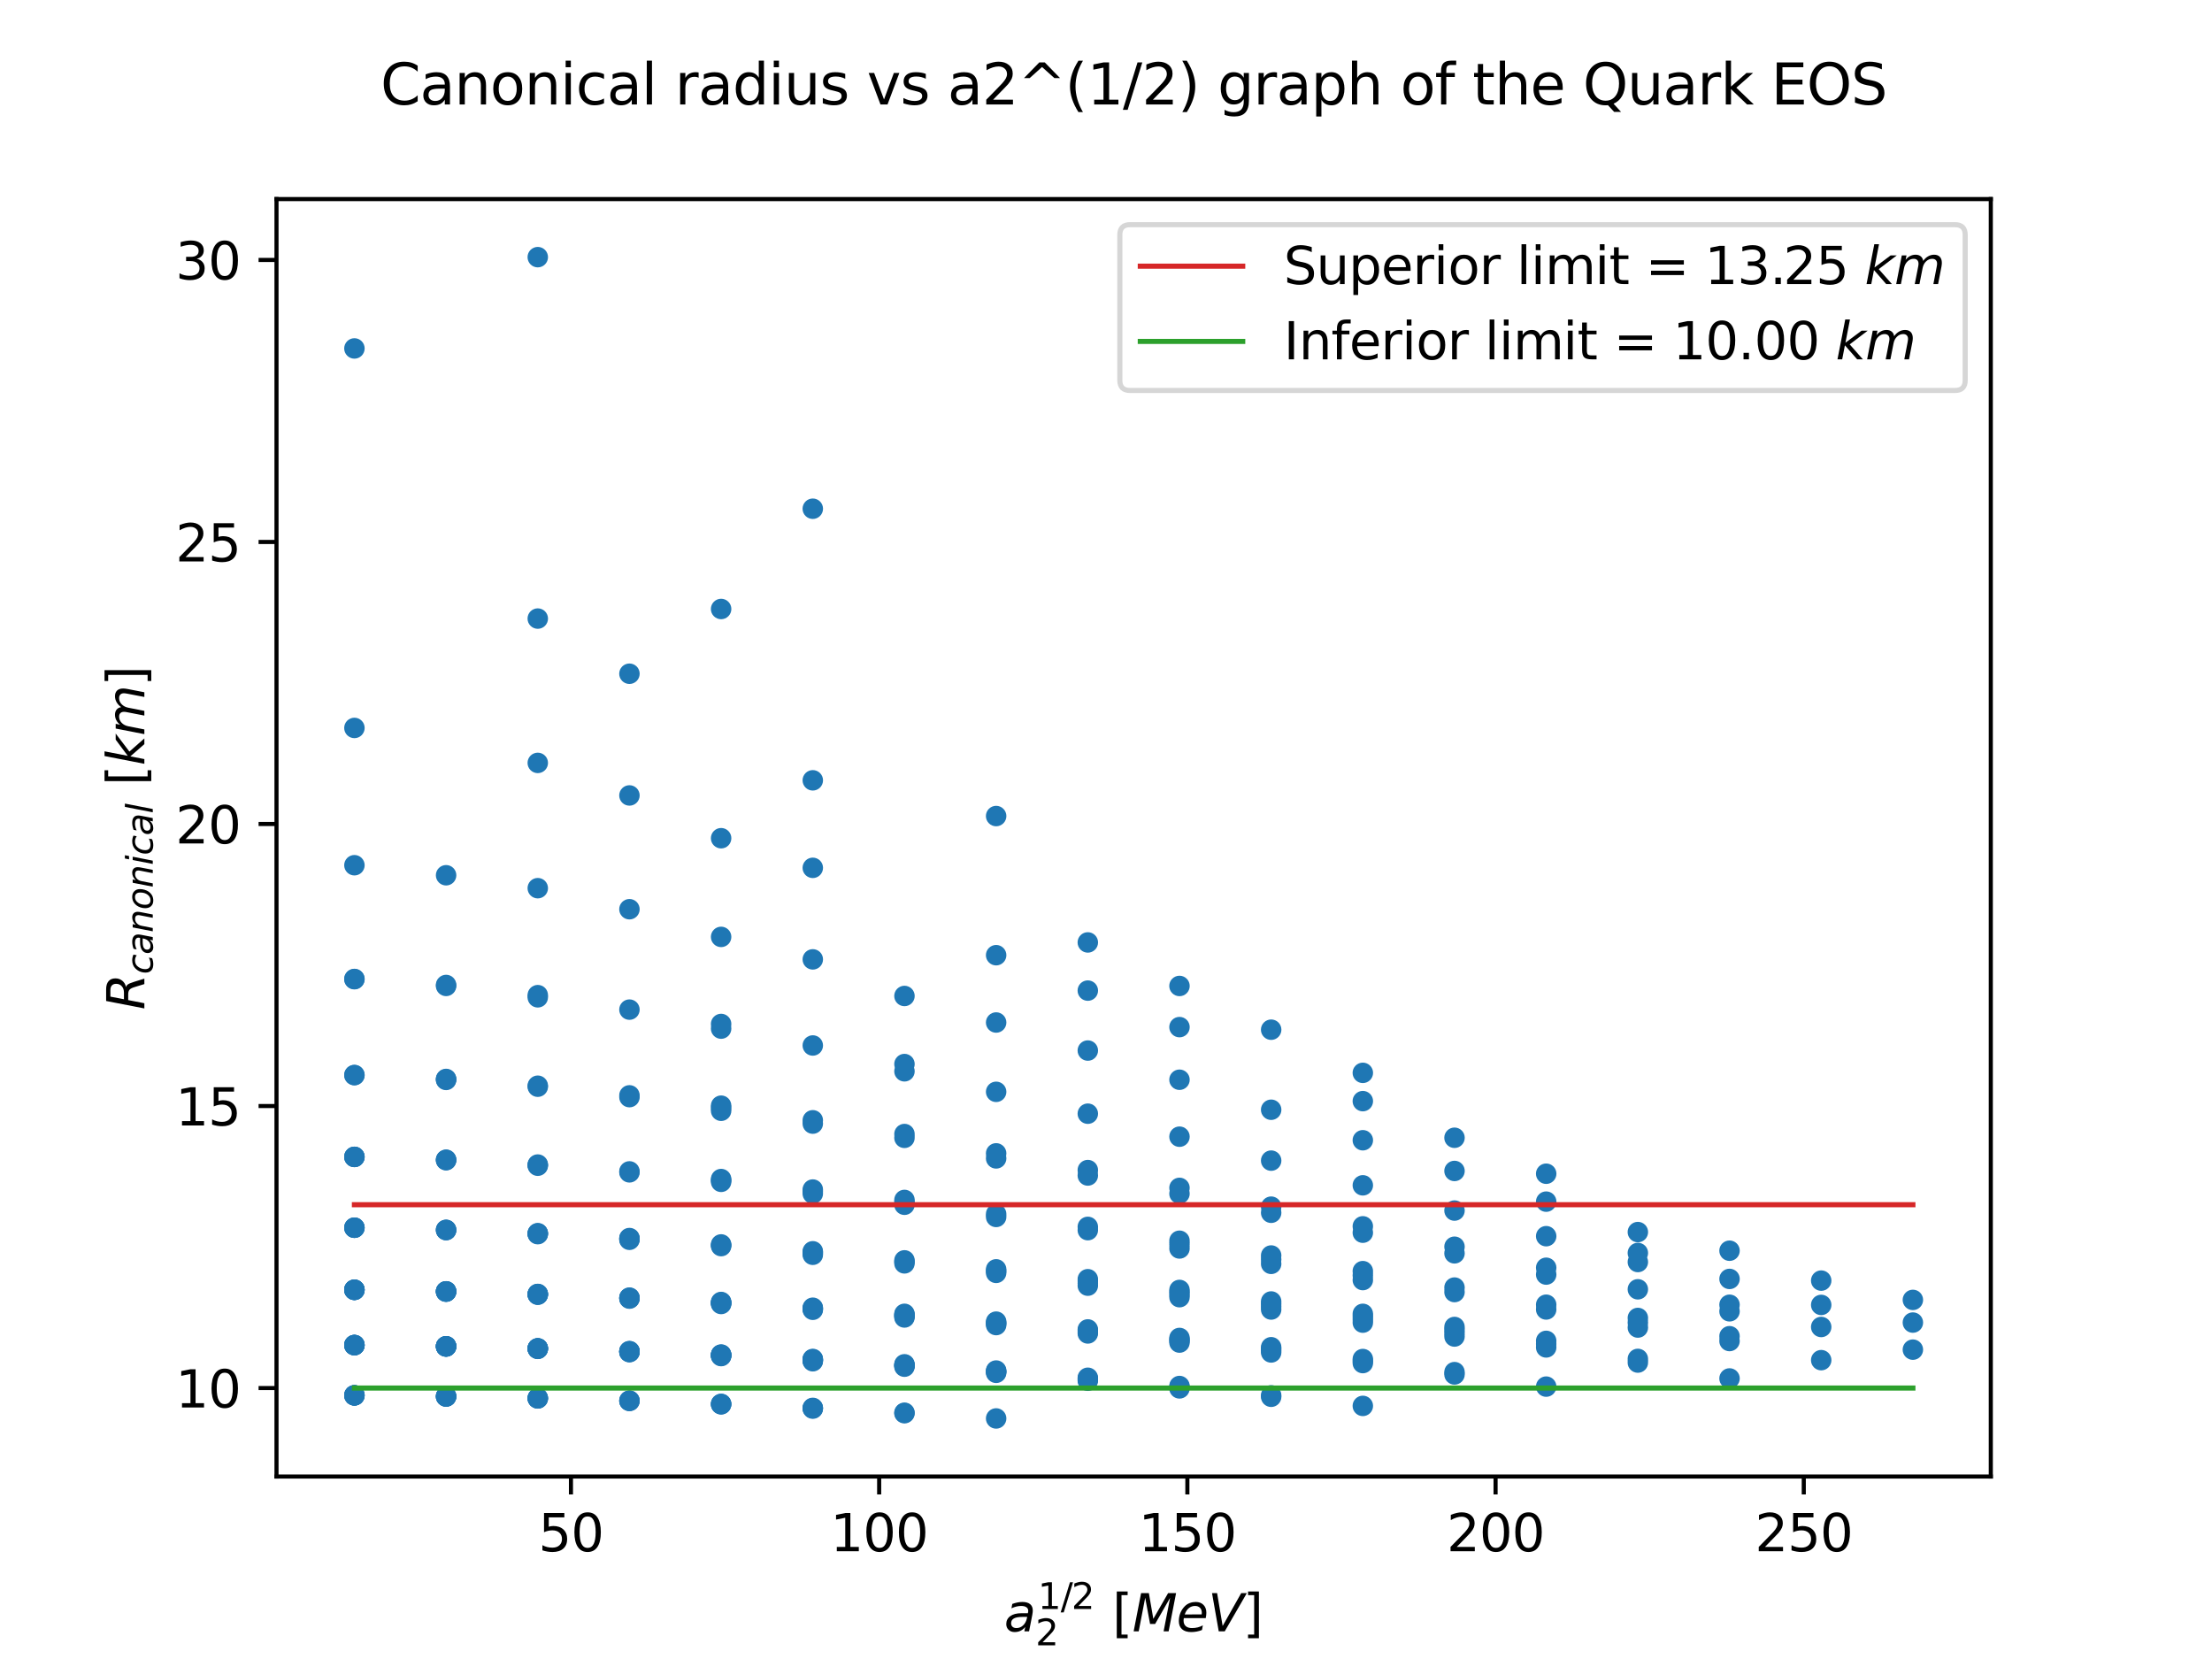 <?xml version="1.0" encoding="utf-8" standalone="no"?>
<!DOCTYPE svg PUBLIC "-//W3C//DTD SVG 1.1//EN"
  "http://www.w3.org/Graphics/SVG/1.1/DTD/svg11.dtd">
<svg xmlns:xlink="http://www.w3.org/1999/xlink" width="432pt" height="324pt" viewBox="0 0 432 324" xmlns="http://www.w3.org/2000/svg" version="1.1">
 <defs>
  <style type="text/css">*{stroke-linejoin: round; stroke-linecap: butt}</style>
 </defs>
 <g id="figure_1">
  <g id="patch_1">
   <path d="M 0 324 
L 432 324 
L 432 0 
L 0 0 
z
" style="fill: #ffffff"/>
  </g>
  <g id="axes_1">
   <g id="patch_2">
    <path d="M 54 288.36 
L 388.8 288.36 
L 388.8 38.88 
L 54 38.88 
z
" style="fill: #ffffff"/>
   </g>
   <g id="PathCollection_1">
    <defs>
     <path id="me835a32f4d" d="M 0 1.5 
C 0.398 1.5 0.779 1.342 1.061 1.061 
C 1.342 0.779 1.5 0.398 1.5 0 
C 1.5 -0.398 1.342 -0.779 1.061 -1.061 
C 0.779 -1.342 0.398 -1.5 0 -1.5 
C -0.398 -1.5 -0.779 -1.342 -1.061 -1.061 
C -1.342 -0.779 -1.5 -0.398 -1.5 0 
C -1.5 0.398 -1.342 0.779 -1.061 1.061 
C -0.779 1.342 -0.398 1.5 0 1.5 
z
" style="stroke: #1f77b4"/>
    </defs>
    <g clip-path="url(#p8f83b430f5)">
     <use xlink:href="#me835a32f4d" x="69.218" y="68.05" style="fill: #1f77b4; stroke: #1f77b4"/>
     <use xlink:href="#me835a32f4d" x="105.026" y="50.22" style="fill: #1f77b4; stroke: #1f77b4"/>
     <use xlink:href="#me835a32f4d" x="69.218" y="142.165" style="fill: #1f77b4; stroke: #1f77b4"/>
     <use xlink:href="#me835a32f4d" x="105.026" y="120.807" style="fill: #1f77b4; stroke: #1f77b4"/>
     <use xlink:href="#me835a32f4d" x="122.929" y="131.579" style="fill: #1f77b4; stroke: #1f77b4"/>
     <use xlink:href="#me835a32f4d" x="140.833" y="118.935" style="fill: #1f77b4; stroke: #1f77b4"/>
     <use xlink:href="#me835a32f4d" x="158.737" y="99.355" style="fill: #1f77b4; stroke: #1f77b4"/>
     <use xlink:href="#me835a32f4d" x="69.218" y="168.976" style="fill: #1f77b4; stroke: #1f77b4"/>
     <use xlink:href="#me835a32f4d" x="87.122" y="170.937" style="fill: #1f77b4; stroke: #1f77b4"/>
     <use xlink:href="#me835a32f4d" x="105.026" y="148.994" style="fill: #1f77b4; stroke: #1f77b4"/>
     <use xlink:href="#me835a32f4d" x="122.929" y="155.349" style="fill: #1f77b4; stroke: #1f77b4"/>
     <use xlink:href="#me835a32f4d" x="140.833" y="163.702" style="fill: #1f77b4; stroke: #1f77b4"/>
     <use xlink:href="#me835a32f4d" x="158.737" y="152.396" style="fill: #1f77b4; stroke: #1f77b4"/>
     <use xlink:href="#me835a32f4d" x="69.218" y="191.237" style="fill: #1f77b4; stroke: #1f77b4"/>
     <use xlink:href="#me835a32f4d" x="87.122" y="192.551" style="fill: #1f77b4; stroke: #1f77b4"/>
     <use xlink:href="#me835a32f4d" x="105.026" y="173.459" style="fill: #1f77b4; stroke: #1f77b4"/>
     <use xlink:href="#me835a32f4d" x="105.026" y="194.775" style="fill: #1f77b4; stroke: #1f77b4"/>
     <use xlink:href="#me835a32f4d" x="122.929" y="177.57" style="fill: #1f77b4; stroke: #1f77b4"/>
     <use xlink:href="#me835a32f4d" x="140.833" y="182.974" style="fill: #1f77b4; stroke: #1f77b4"/>
     <use xlink:href="#me835a32f4d" x="158.737" y="169.488" style="fill: #1f77b4; stroke: #1f77b4"/>
     <use xlink:href="#me835a32f4d" x="194.544" y="159.374" style="fill: #1f77b4; stroke: #1f77b4"/>
     <use xlink:href="#me835a32f4d" x="69.218" y="191.191" style="fill: #1f77b4; stroke: #1f77b4"/>
     <use xlink:href="#me835a32f4d" x="69.218" y="209.977" style="fill: #1f77b4; stroke: #1f77b4"/>
     <use xlink:href="#me835a32f4d" x="87.122" y="192.365" style="fill: #1f77b4; stroke: #1f77b4"/>
     <use xlink:href="#me835a32f4d" x="87.122" y="210.909" style="fill: #1f77b4; stroke: #1f77b4"/>
     <use xlink:href="#me835a32f4d" x="105.026" y="194.35" style="fill: #1f77b4; stroke: #1f77b4"/>
     <use xlink:href="#me835a32f4d" x="122.929" y="197.177" style="fill: #1f77b4; stroke: #1f77b4"/>
     <use xlink:href="#me835a32f4d" x="140.833" y="200.887" style="fill: #1f77b4; stroke: #1f77b4"/>
     <use xlink:href="#me835a32f4d" x="158.737" y="187.364" style="fill: #1f77b4; stroke: #1f77b4"/>
     <use xlink:href="#me835a32f4d" x="176.641" y="194.512" style="fill: #1f77b4; stroke: #1f77b4"/>
     <use xlink:href="#me835a32f4d" x="194.544" y="186.548" style="fill: #1f77b4; stroke: #1f77b4"/>
     <use xlink:href="#me835a32f4d" x="212.448" y="184.056" style="fill: #1f77b4; stroke: #1f77b4"/>
     <use xlink:href="#me835a32f4d" x="69.218" y="209.95" style="fill: #1f77b4; stroke: #1f77b4"/>
     <use xlink:href="#me835a32f4d" x="87.122" y="210.8" style="fill: #1f77b4; stroke: #1f77b4"/>
     <use xlink:href="#me835a32f4d" x="105.026" y="212.233" style="fill: #1f77b4; stroke: #1f77b4"/>
     <use xlink:href="#me835a32f4d" x="122.929" y="214.269" style="fill: #1f77b4; stroke: #1f77b4"/>
     <use xlink:href="#me835a32f4d" x="140.833" y="199.982" style="fill: #1f77b4; stroke: #1f77b4"/>
     <use xlink:href="#me835a32f4d" x="140.833" y="216.933" style="fill: #1f77b4; stroke: #1f77b4"/>
     <use xlink:href="#me835a32f4d" x="158.737" y="204.182" style="fill: #1f77b4; stroke: #1f77b4"/>
     <use xlink:href="#me835a32f4d" x="176.641" y="209.224" style="fill: #1f77b4; stroke: #1f77b4"/>
     <use xlink:href="#me835a32f4d" x="194.544" y="199.694" style="fill: #1f77b4; stroke: #1f77b4"/>
     <use xlink:href="#me835a32f4d" x="212.448" y="193.463" style="fill: #1f77b4; stroke: #1f77b4"/>
     <use xlink:href="#me835a32f4d" x="230.352" y="192.557" style="fill: #1f77b4; stroke: #1f77b4"/>
     <use xlink:href="#me835a32f4d" x="69.218" y="225.953" style="fill: #1f77b4; stroke: #1f77b4"/>
     <use xlink:href="#me835a32f4d" x="87.122" y="210.716" style="fill: #1f77b4; stroke: #1f77b4"/>
     <use xlink:href="#me835a32f4d" x="87.122" y="226.59" style="fill: #1f77b4; stroke: #1f77b4"/>
     <use xlink:href="#me835a32f4d" x="105.026" y="212.04" style="fill: #1f77b4; stroke: #1f77b4"/>
     <use xlink:href="#me835a32f4d" x="105.026" y="227.663" style="fill: #1f77b4; stroke: #1f77b4"/>
     <use xlink:href="#me835a32f4d" x="122.929" y="213.921" style="fill: #1f77b4; stroke: #1f77b4"/>
     <use xlink:href="#me835a32f4d" x="140.833" y="216.38" style="fill: #1f77b4; stroke: #1f77b4"/>
     <use xlink:href="#me835a32f4d" x="158.737" y="219.44" style="fill: #1f77b4; stroke: #1f77b4"/>
     <use xlink:href="#me835a32f4d" x="176.641" y="207.808" style="fill: #1f77b4; stroke: #1f77b4"/>
     <use xlink:href="#me835a32f4d" x="194.544" y="213.233" style="fill: #1f77b4; stroke: #1f77b4"/>
     <use xlink:href="#me835a32f4d" x="212.448" y="205.17" style="fill: #1f77b4; stroke: #1f77b4"/>
     <use xlink:href="#me835a32f4d" x="230.352" y="200.592" style="fill: #1f77b4; stroke: #1f77b4"/>
     <use xlink:href="#me835a32f4d" x="248.256" y="201.099" style="fill: #1f77b4; stroke: #1f77b4"/>
     <use xlink:href="#me835a32f4d" x="69.218" y="225.939" style="fill: #1f77b4; stroke: #1f77b4"/>
     <use xlink:href="#me835a32f4d" x="87.122" y="226.535" style="fill: #1f77b4; stroke: #1f77b4"/>
     <use xlink:href="#me835a32f4d" x="105.026" y="227.538" style="fill: #1f77b4; stroke: #1f77b4"/>
     <use xlink:href="#me835a32f4d" x="122.929" y="228.958" style="fill: #1f77b4; stroke: #1f77b4"/>
     <use xlink:href="#me835a32f4d" x="140.833" y="215.936" style="fill: #1f77b4; stroke: #1f77b4"/>
     <use xlink:href="#me835a32f4d" x="140.833" y="230.812" style="fill: #1f77b4; stroke: #1f77b4"/>
     <use xlink:href="#me835a32f4d" x="158.737" y="218.789" style="fill: #1f77b4; stroke: #1f77b4"/>
     <use xlink:href="#me835a32f4d" x="158.737" y="233.117" style="fill: #1f77b4; stroke: #1f77b4"/>
     <use xlink:href="#me835a32f4d" x="176.641" y="222.219" style="fill: #1f77b4; stroke: #1f77b4"/>
     <use xlink:href="#me835a32f4d" x="194.544" y="226.233" style="fill: #1f77b4; stroke: #1f77b4"/>
     <use xlink:href="#me835a32f4d" x="212.448" y="217.501" style="fill: #1f77b4; stroke: #1f77b4"/>
     <use xlink:href="#me835a32f4d" x="230.352" y="210.871" style="fill: #1f77b4; stroke: #1f77b4"/>
     <use xlink:href="#me835a32f4d" x="266.159" y="209.527" style="fill: #1f77b4; stroke: #1f77b4"/>
     <use xlink:href="#me835a32f4d" x="69.218" y="225.928" style="fill: #1f77b4; stroke: #1f77b4"/>
     <use xlink:href="#me835a32f4d" x="69.218" y="239.78" style="fill: #1f77b4; stroke: #1f77b4"/>
     <use xlink:href="#me835a32f4d" x="87.122" y="226.49" style="fill: #1f77b4; stroke: #1f77b4"/>
     <use xlink:href="#me835a32f4d" x="87.122" y="240.245" style="fill: #1f77b4; stroke: #1f77b4"/>
     <use xlink:href="#me835a32f4d" x="105.026" y="227.434" style="fill: #1f77b4; stroke: #1f77b4"/>
     <use xlink:href="#me835a32f4d" x="105.026" y="241.026" style="fill: #1f77b4; stroke: #1f77b4"/>
     <use xlink:href="#me835a32f4d" x="122.929" y="228.771" style="fill: #1f77b4; stroke: #1f77b4"/>
     <use xlink:href="#me835a32f4d" x="122.929" y="242.131" style="fill: #1f77b4; stroke: #1f77b4"/>
     <use xlink:href="#me835a32f4d" x="140.833" y="230.516" style="fill: #1f77b4; stroke: #1f77b4"/>
     <use xlink:href="#me835a32f4d" x="158.737" y="232.682" style="fill: #1f77b4; stroke: #1f77b4"/>
     <use xlink:href="#me835a32f4d" x="176.641" y="221.475" style="fill: #1f77b4; stroke: #1f77b4"/>
     <use xlink:href="#me835a32f4d" x="176.641" y="235.287" style="fill: #1f77b4; stroke: #1f77b4"/>
     <use xlink:href="#me835a32f4d" x="194.544" y="225.249" style="fill: #1f77b4; stroke: #1f77b4"/>
     <use xlink:href="#me835a32f4d" x="212.448" y="229.574" style="fill: #1f77b4; stroke: #1f77b4"/>
     <use xlink:href="#me835a32f4d" x="230.352" y="221.993" style="fill: #1f77b4; stroke: #1f77b4"/>
     <use xlink:href="#me835a32f4d" x="248.256" y="216.731" style="fill: #1f77b4; stroke: #1f77b4"/>
     <use xlink:href="#me835a32f4d" x="266.159" y="215.049" style="fill: #1f77b4; stroke: #1f77b4"/>
     <use xlink:href="#me835a32f4d" x="69.218" y="239.772" style="fill: #1f77b4; stroke: #1f77b4"/>
     <use xlink:href="#me835a32f4d" x="87.122" y="240.213" style="fill: #1f77b4; stroke: #1f77b4"/>
     <use xlink:href="#me835a32f4d" x="105.026" y="240.954" style="fill: #1f77b4; stroke: #1f77b4"/>
     <use xlink:href="#me835a32f4d" x="122.929" y="242.001" style="fill: #1f77b4; stroke: #1f77b4"/>
     <use xlink:href="#me835a32f4d" x="140.833" y="230.265" style="fill: #1f77b4; stroke: #1f77b4"/>
     <use xlink:href="#me835a32f4d" x="140.833" y="243.365" style="fill: #1f77b4; stroke: #1f77b4"/>
     <use xlink:href="#me835a32f4d" x="158.737" y="232.316" style="fill: #1f77b4; stroke: #1f77b4"/>
     <use xlink:href="#me835a32f4d" x="158.737" y="245.058" style="fill: #1f77b4; stroke: #1f77b4"/>
     <use xlink:href="#me835a32f4d" x="176.641" y="234.78" style="fill: #1f77b4; stroke: #1f77b4"/>
     <use xlink:href="#me835a32f4d" x="194.544" y="237.669" style="fill: #1f77b4; stroke: #1f77b4"/>
     <use xlink:href="#me835a32f4d" x="212.448" y="228.513" style="fill: #1f77b4; stroke: #1f77b4"/>
     <use xlink:href="#me835a32f4d" x="230.352" y="233.121" style="fill: #1f77b4; stroke: #1f77b4"/>
     <use xlink:href="#me835a32f4d" x="248.256" y="226.669" style="fill: #1f77b4; stroke: #1f77b4"/>
     <use xlink:href="#me835a32f4d" x="266.159" y="222.689" style="fill: #1f77b4; stroke: #1f77b4"/>
     <use xlink:href="#me835a32f4d" x="284.063" y="222.203" style="fill: #1f77b4; stroke: #1f77b4"/>
     <use xlink:href="#me835a32f4d" x="69.218" y="239.766" style="fill: #1f77b4; stroke: #1f77b4"/>
     <use xlink:href="#me835a32f4d" x="69.218" y="251.907" style="fill: #1f77b4; stroke: #1f77b4"/>
     <use xlink:href="#me835a32f4d" x="87.122" y="240.186" style="fill: #1f77b4; stroke: #1f77b4"/>
     <use xlink:href="#me835a32f4d" x="87.122" y="252.262" style="fill: #1f77b4; stroke: #1f77b4"/>
     <use xlink:href="#me835a32f4d" x="105.026" y="240.891" style="fill: #1f77b4; stroke: #1f77b4"/>
     <use xlink:href="#me835a32f4d" x="105.026" y="252.859" style="fill: #1f77b4; stroke: #1f77b4"/>
     <use xlink:href="#me835a32f4d" x="122.929" y="241.889" style="fill: #1f77b4; stroke: #1f77b4"/>
     <use xlink:href="#me835a32f4d" x="140.833" y="243.188" style="fill: #1f77b4; stroke: #1f77b4"/>
     <use xlink:href="#me835a32f4d" x="158.737" y="244.799" style="fill: #1f77b4; stroke: #1f77b4"/>
     <use xlink:href="#me835a32f4d" x="176.641" y="234.345" style="fill: #1f77b4; stroke: #1f77b4"/>
     <use xlink:href="#me835a32f4d" x="176.641" y="246.734" style="fill: #1f77b4; stroke: #1f77b4"/>
     <use xlink:href="#me835a32f4d" x="194.544" y="237.091" style="fill: #1f77b4; stroke: #1f77b4"/>
     <use xlink:href="#me835a32f4d" x="212.448" y="240.25" style="fill: #1f77b4; stroke: #1f77b4"/>
     <use xlink:href="#me835a32f4d" x="230.352" y="231.991" style="fill: #1f77b4; stroke: #1f77b4"/>
     <use xlink:href="#me835a32f4d" x="230.352" y="243.824" style="fill: #1f77b4; stroke: #1f77b4"/>
     <use xlink:href="#me835a32f4d" x="248.256" y="236.852" style="fill: #1f77b4; stroke: #1f77b4"/>
     <use xlink:href="#me835a32f4d" x="266.159" y="231.492" style="fill: #1f77b4; stroke: #1f77b4"/>
     <use xlink:href="#me835a32f4d" x="284.063" y="228.687" style="fill: #1f77b4; stroke: #1f77b4"/>
     <use xlink:href="#me835a32f4d" x="301.967" y="229.226" style="fill: #1f77b4; stroke: #1f77b4"/>
     <use xlink:href="#me835a32f4d" x="69.218" y="251.902" style="fill: #1f77b4; stroke: #1f77b4"/>
     <use xlink:href="#me835a32f4d" x="87.122" y="252.242" style="fill: #1f77b4; stroke: #1f77b4"/>
     <use xlink:href="#me835a32f4d" x="105.026" y="240.837" style="fill: #1f77b4; stroke: #1f77b4"/>
     <use xlink:href="#me835a32f4d" x="105.026" y="252.813" style="fill: #1f77b4; stroke: #1f77b4"/>
     <use xlink:href="#me835a32f4d" x="122.929" y="241.791" style="fill: #1f77b4; stroke: #1f77b4"/>
     <use xlink:href="#me835a32f4d" x="122.929" y="253.619" style="fill: #1f77b4; stroke: #1f77b4"/>
     <use xlink:href="#me835a32f4d" x="140.833" y="243.033" style="fill: #1f77b4; stroke: #1f77b4"/>
     <use xlink:href="#me835a32f4d" x="140.833" y="254.668" style="fill: #1f77b4; stroke: #1f77b4"/>
     <use xlink:href="#me835a32f4d" x="158.737" y="244.573" style="fill: #1f77b4; stroke: #1f77b4"/>
     <use xlink:href="#me835a32f4d" x="176.641" y="246.421" style="fill: #1f77b4; stroke: #1f77b4"/>
     <use xlink:href="#me835a32f4d" x="194.544" y="248.59" style="fill: #1f77b4; stroke: #1f77b4"/>
     <use xlink:href="#me835a32f4d" x="212.448" y="239.606" style="fill: #1f77b4; stroke: #1f77b4"/>
     <use xlink:href="#me835a32f4d" x="212.448" y="251.089" style="fill: #1f77b4; stroke: #1f77b4"/>
     <use xlink:href="#me835a32f4d" x="230.352" y="243.02" style="fill: #1f77b4; stroke: #1f77b4"/>
     <use xlink:href="#me835a32f4d" x="248.256" y="235.66" style="fill: #1f77b4; stroke: #1f77b4"/>
     <use xlink:href="#me835a32f4d" x="248.256" y="246.83" style="fill: #1f77b4; stroke: #1f77b4"/>
     <use xlink:href="#me835a32f4d" x="266.159" y="240.744" style="fill: #1f77b4; stroke: #1f77b4"/>
     <use xlink:href="#me835a32f4d" x="284.063" y="236.422" style="fill: #1f77b4; stroke: #1f77b4"/>
     <use xlink:href="#me835a32f4d" x="301.967" y="234.678" style="fill: #1f77b4; stroke: #1f77b4"/>
     <use xlink:href="#me835a32f4d" x="69.218" y="251.898" style="fill: #1f77b4; stroke: #1f77b4"/>
     <use xlink:href="#me835a32f4d" x="87.122" y="252.224" style="fill: #1f77b4; stroke: #1f77b4"/>
     <use xlink:href="#me835a32f4d" x="105.026" y="252.772" style="fill: #1f77b4; stroke: #1f77b4"/>
     <use xlink:href="#me835a32f4d" x="122.929" y="253.546" style="fill: #1f77b4; stroke: #1f77b4"/>
     <use xlink:href="#me835a32f4d" x="140.833" y="254.553" style="fill: #1f77b4; stroke: #1f77b4"/>
     <use xlink:href="#me835a32f4d" x="158.737" y="244.374" style="fill: #1f77b4; stroke: #1f77b4"/>
     <use xlink:href="#me835a32f4d" x="158.737" y="255.801" style="fill: #1f77b4; stroke: #1f77b4"/>
     <use xlink:href="#me835a32f4d" x="176.641" y="246.146" style="fill: #1f77b4; stroke: #1f77b4"/>
     <use xlink:href="#me835a32f4d" x="176.641" y="257.3" style="fill: #1f77b4; stroke: #1f77b4"/>
     <use xlink:href="#me835a32f4d" x="194.544" y="248.224" style="fill: #1f77b4; stroke: #1f77b4"/>
     <use xlink:href="#me835a32f4d" x="212.448" y="250.618" style="fill: #1f77b4; stroke: #1f77b4"/>
     <use xlink:href="#me835a32f4d" x="230.352" y="242.312" style="fill: #1f77b4; stroke: #1f77b4"/>
     <use xlink:href="#me835a32f4d" x="230.352" y="253.338" style="fill: #1f77b4; stroke: #1f77b4"/>
     <use xlink:href="#me835a32f4d" x="248.256" y="245.966" style="fill: #1f77b4; stroke: #1f77b4"/>
     <use xlink:href="#me835a32f4d" x="266.159" y="239.499" style="fill: #1f77b4; stroke: #1f77b4"/>
     <use xlink:href="#me835a32f4d" x="266.159" y="249.995" style="fill: #1f77b4; stroke: #1f77b4"/>
     <use xlink:href="#me835a32f4d" x="284.063" y="244.774" style="fill: #1f77b4; stroke: #1f77b4"/>
     <use xlink:href="#me835a32f4d" x="301.967" y="241.425" style="fill: #1f77b4; stroke: #1f77b4"/>
     <use xlink:href="#me835a32f4d" x="319.871" y="240.622" style="fill: #1f77b4; stroke: #1f77b4"/>
     <use xlink:href="#me835a32f4d" x="69.218" y="251.894" style="fill: #1f77b4; stroke: #1f77b4"/>
     <use xlink:href="#me835a32f4d" x="69.218" y="262.701" style="fill: #1f77b4; stroke: #1f77b4"/>
     <use xlink:href="#me835a32f4d" x="87.122" y="252.208" style="fill: #1f77b4; stroke: #1f77b4"/>
     <use xlink:href="#me835a32f4d" x="87.122" y="262.974" style="fill: #1f77b4; stroke: #1f77b4"/>
     <use xlink:href="#me835a32f4d" x="105.026" y="252.736" style="fill: #1f77b4; stroke: #1f77b4"/>
     <use xlink:href="#me835a32f4d" x="105.026" y="263.432" style="fill: #1f77b4; stroke: #1f77b4"/>
     <use xlink:href="#me835a32f4d" x="122.929" y="253.482" style="fill: #1f77b4; stroke: #1f77b4"/>
     <use xlink:href="#me835a32f4d" x="122.929" y="264.079" style="fill: #1f77b4; stroke: #1f77b4"/>
     <use xlink:href="#me835a32f4d" x="140.833" y="254.451" style="fill: #1f77b4; stroke: #1f77b4"/>
     <use xlink:href="#me835a32f4d" x="158.737" y="255.652" style="fill: #1f77b4; stroke: #1f77b4"/>
     <use xlink:href="#me835a32f4d" x="176.641" y="257.093" style="fill: #1f77b4; stroke: #1f77b4"/>
     <use xlink:href="#me835a32f4d" x="194.544" y="247.899" style="fill: #1f77b4; stroke: #1f77b4"/>
     <use xlink:href="#me835a32f4d" x="194.544" y="258.785" style="fill: #1f77b4; stroke: #1f77b4"/>
     <use xlink:href="#me835a32f4d" x="212.448" y="250.201" style="fill: #1f77b4; stroke: #1f77b4"/>
     <use xlink:href="#me835a32f4d" x="230.352" y="252.814" style="fill: #1f77b4; stroke: #1f77b4"/>
     <use xlink:href="#me835a32f4d" x="248.256" y="245.198" style="fill: #1f77b4; stroke: #1f77b4"/>
     <use xlink:href="#me835a32f4d" x="248.256" y="255.746" style="fill: #1f77b4; stroke: #1f77b4"/>
     <use xlink:href="#me835a32f4d" x="266.159" y="249.076" style="fill: #1f77b4; stroke: #1f77b4"/>
     <use xlink:href="#me835a32f4d" x="284.063" y="243.483" style="fill: #1f77b4; stroke: #1f77b4"/>
     <use xlink:href="#me835a32f4d" x="301.967" y="248.921" style="fill: #1f77b4; stroke: #1f77b4"/>
     <use xlink:href="#me835a32f4d" x="319.871" y="246.471" style="fill: #1f77b4; stroke: #1f77b4"/>
     <use xlink:href="#me835a32f4d" x="69.218" y="251.89" style="fill: #1f77b4; stroke: #1f77b4"/>
     <use xlink:href="#me835a32f4d" x="69.218" y="262.698" style="fill: #1f77b4; stroke: #1f77b4"/>
     <use xlink:href="#me835a32f4d" x="87.122" y="252.194" style="fill: #1f77b4; stroke: #1f77b4"/>
     <use xlink:href="#me835a32f4d" x="87.122" y="262.962" style="fill: #1f77b4; stroke: #1f77b4"/>
     <use xlink:href="#me835a32f4d" x="105.026" y="252.704" style="fill: #1f77b4; stroke: #1f77b4"/>
     <use xlink:href="#me835a32f4d" x="105.026" y="263.404" style="fill: #1f77b4; stroke: #1f77b4"/>
     <use xlink:href="#me835a32f4d" x="122.929" y="253.424" style="fill: #1f77b4; stroke: #1f77b4"/>
     <use xlink:href="#me835a32f4d" x="122.929" y="264.028" style="fill: #1f77b4; stroke: #1f77b4"/>
     <use xlink:href="#me835a32f4d" x="140.833" y="254.359" style="fill: #1f77b4; stroke: #1f77b4"/>
     <use xlink:href="#me835a32f4d" x="140.833" y="264.841" style="fill: #1f77b4; stroke: #1f77b4"/>
     <use xlink:href="#me835a32f4d" x="158.737" y="255.518" style="fill: #1f77b4; stroke: #1f77b4"/>
     <use xlink:href="#me835a32f4d" x="158.737" y="265.847" style="fill: #1f77b4; stroke: #1f77b4"/>
     <use xlink:href="#me835a32f4d" x="176.641" y="256.908" style="fill: #1f77b4; stroke: #1f77b4"/>
     <use xlink:href="#me835a32f4d" x="194.544" y="258.538" style="fill: #1f77b4; stroke: #1f77b4"/>
     <use xlink:href="#me835a32f4d" x="212.448" y="249.826" style="fill: #1f77b4; stroke: #1f77b4"/>
     <use xlink:href="#me835a32f4d" x="212.448" y="260.42" style="fill: #1f77b4; stroke: #1f77b4"/>
     <use xlink:href="#me835a32f4d" x="230.352" y="252.345" style="fill: #1f77b4; stroke: #1f77b4"/>
     <use xlink:href="#me835a32f4d" x="248.256" y="255.17" style="fill: #1f77b4; stroke: #1f77b4"/>
     <use xlink:href="#me835a32f4d" x="266.159" y="248.251" style="fill: #1f77b4; stroke: #1f77b4"/>
     <use xlink:href="#me835a32f4d" x="266.159" y="258.308" style="fill: #1f77b4; stroke: #1f77b4"/>
     <use xlink:href="#me835a32f4d" x="284.063" y="252.337" style="fill: #1f77b4; stroke: #1f77b4"/>
     <use xlink:href="#me835a32f4d" x="301.967" y="247.59" style="fill: #1f77b4; stroke: #1f77b4"/>
     <use xlink:href="#me835a32f4d" x="319.871" y="244.704" style="fill: #1f77b4; stroke: #1f77b4"/>
     <use xlink:href="#me835a32f4d" x="337.774" y="244.261" style="fill: #1f77b4; stroke: #1f77b4"/>
     <use xlink:href="#me835a32f4d" x="69.218" y="262.696" style="fill: #1f77b4; stroke: #1f77b4"/>
     <use xlink:href="#me835a32f4d" x="87.122" y="262.951" style="fill: #1f77b4; stroke: #1f77b4"/>
     <use xlink:href="#me835a32f4d" x="105.026" y="263.379" style="fill: #1f77b4; stroke: #1f77b4"/>
     <use xlink:href="#me835a32f4d" x="122.929" y="263.983" style="fill: #1f77b4; stroke: #1f77b4"/>
     <use xlink:href="#me835a32f4d" x="140.833" y="254.276" style="fill: #1f77b4; stroke: #1f77b4"/>
     <use xlink:href="#me835a32f4d" x="140.833" y="264.768" style="fill: #1f77b4; stroke: #1f77b4"/>
     <use xlink:href="#me835a32f4d" x="158.737" y="255.396" style="fill: #1f77b4; stroke: #1f77b4"/>
     <use xlink:href="#me835a32f4d" x="158.737" y="265.742" style="fill: #1f77b4; stroke: #1f77b4"/>
     <use xlink:href="#me835a32f4d" x="176.641" y="256.74" style="fill: #1f77b4; stroke: #1f77b4"/>
     <use xlink:href="#me835a32f4d" x="176.641" y="266.912" style="fill: #1f77b4; stroke: #1f77b4"/>
     <use xlink:href="#me835a32f4d" x="194.544" y="258.316" style="fill: #1f77b4; stroke: #1f77b4"/>
     <use xlink:href="#me835a32f4d" x="212.448" y="260.133" style="fill: #1f77b4; stroke: #1f77b4"/>
     <use xlink:href="#me835a32f4d" x="230.352" y="251.921" style="fill: #1f77b4; stroke: #1f77b4"/>
     <use xlink:href="#me835a32f4d" x="230.352" y="262.203" style="fill: #1f77b4; stroke: #1f77b4"/>
     <use xlink:href="#me835a32f4d" x="248.256" y="254.65" style="fill: #1f77b4; stroke: #1f77b4"/>
     <use xlink:href="#me835a32f4d" x="266.159" y="257.681" style="fill: #1f77b4; stroke: #1f77b4"/>
     <use xlink:href="#me835a32f4d" x="284.063" y="251.459" style="fill: #1f77b4; stroke: #1f77b4"/>
     <use xlink:href="#me835a32f4d" x="284.063" y="261.02" style="fill: #1f77b4; stroke: #1f77b4"/>
     <use xlink:href="#me835a32f4d" x="301.967" y="255.737" style="fill: #1f77b4; stroke: #1f77b4"/>
     <use xlink:href="#me835a32f4d" x="319.871" y="251.799" style="fill: #1f77b4; stroke: #1f77b4"/>
     <use xlink:href="#me835a32f4d" x="337.774" y="249.771" style="fill: #1f77b4; stroke: #1f77b4"/>
     <use xlink:href="#me835a32f4d" x="355.678" y="250.1" style="fill: #1f77b4; stroke: #1f77b4"/>
     <use xlink:href="#me835a32f4d" x="69.218" y="262.693" style="fill: #1f77b4; stroke: #1f77b4"/>
     <use xlink:href="#me835a32f4d" x="69.218" y="272.512" style="fill: #1f77b4; stroke: #1f77b4"/>
     <use xlink:href="#me835a32f4d" x="87.122" y="262.941" style="fill: #1f77b4; stroke: #1f77b4"/>
     <use xlink:href="#me835a32f4d" x="87.122" y="272.735" style="fill: #1f77b4; stroke: #1f77b4"/>
     <use xlink:href="#me835a32f4d" x="105.026" y="263.356" style="fill: #1f77b4; stroke: #1f77b4"/>
     <use xlink:href="#me835a32f4d" x="105.026" y="273.108" style="fill: #1f77b4; stroke: #1f77b4"/>
     <use xlink:href="#me835a32f4d" x="122.929" y="263.941" style="fill: #1f77b4; stroke: #1f77b4"/>
     <use xlink:href="#me835a32f4d" x="140.833" y="264.703" style="fill: #1f77b4; stroke: #1f77b4"/>
     <use xlink:href="#me835a32f4d" x="158.737" y="265.646" style="fill: #1f77b4; stroke: #1f77b4"/>
     <use xlink:href="#me835a32f4d" x="176.641" y="256.588" style="fill: #1f77b4; stroke: #1f77b4"/>
     <use xlink:href="#me835a32f4d" x="176.641" y="266.779" style="fill: #1f77b4; stroke: #1f77b4"/>
     <use xlink:href="#me835a32f4d" x="194.544" y="258.114" style="fill: #1f77b4; stroke: #1f77b4"/>
     <use xlink:href="#me835a32f4d" x="194.544" y="268.11" style="fill: #1f77b4; stroke: #1f77b4"/>
     <use xlink:href="#me835a32f4d" x="212.448" y="259.873" style="fill: #1f77b4; stroke: #1f77b4"/>
     <use xlink:href="#me835a32f4d" x="212.448" y="269.651" style="fill: #1f77b4; stroke: #1f77b4"/>
     <use xlink:href="#me835a32f4d" x="230.352" y="261.876" style="fill: #1f77b4; stroke: #1f77b4"/>
     <use xlink:href="#me835a32f4d" x="248.256" y="254.178" style="fill: #1f77b4; stroke: #1f77b4"/>
     <use xlink:href="#me835a32f4d" x="248.256" y="264.132" style="fill: #1f77b4; stroke: #1f77b4"/>
     <use xlink:href="#me835a32f4d" x="266.159" y="257.111" style="fill: #1f77b4; stroke: #1f77b4"/>
     <use xlink:href="#me835a32f4d" x="284.063" y="260.342" style="fill: #1f77b4; stroke: #1f77b4"/>
     <use xlink:href="#me835a32f4d" x="301.967" y="254.809" style="fill: #1f77b4; stroke: #1f77b4"/>
     <use xlink:href="#me835a32f4d" x="319.871" y="259.267" style="fill: #1f77b4; stroke: #1f77b4"/>
     <use xlink:href="#me835a32f4d" x="337.774" y="256.096" style="fill: #1f77b4; stroke: #1f77b4"/>
     <use xlink:href="#me835a32f4d" x="355.678" y="254.849" style="fill: #1f77b4; stroke: #1f77b4"/>
     <use xlink:href="#me835a32f4d" x="69.218" y="262.691" style="fill: #1f77b4; stroke: #1f77b4"/>
     <use xlink:href="#me835a32f4d" x="69.218" y="272.51" style="fill: #1f77b4; stroke: #1f77b4"/>
     <use xlink:href="#me835a32f4d" x="87.122" y="262.931" style="fill: #1f77b4; stroke: #1f77b4"/>
     <use xlink:href="#me835a32f4d" x="87.122" y="272.727" style="fill: #1f77b4; stroke: #1f77b4"/>
     <use xlink:href="#me835a32f4d" x="105.026" y="263.335" style="fill: #1f77b4; stroke: #1f77b4"/>
     <use xlink:href="#me835a32f4d" x="105.026" y="273.089" style="fill: #1f77b4; stroke: #1f77b4"/>
     <use xlink:href="#me835a32f4d" x="122.929" y="263.904" style="fill: #1f77b4; stroke: #1f77b4"/>
     <use xlink:href="#me835a32f4d" x="122.929" y="273.602" style="fill: #1f77b4; stroke: #1f77b4"/>
     <use xlink:href="#me835a32f4d" x="140.833" y="264.643" style="fill: #1f77b4; stroke: #1f77b4"/>
     <use xlink:href="#me835a32f4d" x="140.833" y="274.27" style="fill: #1f77b4; stroke: #1f77b4"/>
     <use xlink:href="#me835a32f4d" x="158.737" y="265.559" style="fill: #1f77b4; stroke: #1f77b4"/>
     <use xlink:href="#me835a32f4d" x="158.737" y="275.099" style="fill: #1f77b4; stroke: #1f77b4"/>
     <use xlink:href="#me835a32f4d" x="176.641" y="266.658" style="fill: #1f77b4; stroke: #1f77b4"/>
     <use xlink:href="#me835a32f4d" x="194.544" y="267.949" style="fill: #1f77b4; stroke: #1f77b4"/>
     <use xlink:href="#me835a32f4d" x="212.448" y="259.635" style="fill: #1f77b4; stroke: #1f77b4"/>
     <use xlink:href="#me835a32f4d" x="212.448" y="269.443" style="fill: #1f77b4; stroke: #1f77b4"/>
     <use xlink:href="#me835a32f4d" x="230.352" y="261.576" style="fill: #1f77b4; stroke: #1f77b4"/>
     <use xlink:href="#me835a32f4d" x="230.352" y="271.151" style="fill: #1f77b4; stroke: #1f77b4"/>
     <use xlink:href="#me835a32f4d" x="248.256" y="263.763" style="fill: #1f77b4; stroke: #1f77b4"/>
     <use xlink:href="#me835a32f4d" x="266.159" y="256.591" style="fill: #1f77b4; stroke: #1f77b4"/>
     <use xlink:href="#me835a32f4d" x="266.159" y="266.207" style="fill: #1f77b4; stroke: #1f77b4"/>
     <use xlink:href="#me835a32f4d" x="284.063" y="259.724" style="fill: #1f77b4; stroke: #1f77b4"/>
     <use xlink:href="#me835a32f4d" x="301.967" y="263.15" style="fill: #1f77b4; stroke: #1f77b4"/>
     <use xlink:href="#me835a32f4d" x="319.871" y="258.292" style="fill: #1f77b4; stroke: #1f77b4"/>
     <use xlink:href="#me835a32f4d" x="337.774" y="254.815" style="fill: #1f77b4; stroke: #1f77b4"/>
     <use xlink:href="#me835a32f4d" x="373.582" y="253.868" style="fill: #1f77b4; stroke: #1f77b4"/>
     <use xlink:href="#me835a32f4d" x="69.218" y="272.508" style="fill: #1f77b4; stroke: #1f77b4"/>
     <use xlink:href="#me835a32f4d" x="87.122" y="262.923" style="fill: #1f77b4; stroke: #1f77b4"/>
     <use xlink:href="#me835a32f4d" x="87.122" y="272.719" style="fill: #1f77b4; stroke: #1f77b4"/>
     <use xlink:href="#me835a32f4d" x="105.026" y="263.315" style="fill: #1f77b4; stroke: #1f77b4"/>
     <use xlink:href="#me835a32f4d" x="105.026" y="273.072" style="fill: #1f77b4; stroke: #1f77b4"/>
     <use xlink:href="#me835a32f4d" x="122.929" y="263.869" style="fill: #1f77b4; stroke: #1f77b4"/>
     <use xlink:href="#me835a32f4d" x="122.929" y="273.57" style="fill: #1f77b4; stroke: #1f77b4"/>
     <use xlink:href="#me835a32f4d" x="140.833" y="264.588" style="fill: #1f77b4; stroke: #1f77b4"/>
     <use xlink:href="#me835a32f4d" x="140.833" y="274.22" style="fill: #1f77b4; stroke: #1f77b4"/>
     <use xlink:href="#me835a32f4d" x="158.737" y="265.478" style="fill: #1f77b4; stroke: #1f77b4"/>
     <use xlink:href="#me835a32f4d" x="158.737" y="275.026" style="fill: #1f77b4; stroke: #1f77b4"/>
     <use xlink:href="#me835a32f4d" x="176.641" y="266.547" style="fill: #1f77b4; stroke: #1f77b4"/>
     <use xlink:href="#me835a32f4d" x="176.641" y="275.998" style="fill: #1f77b4; stroke: #1f77b4"/>
     <use xlink:href="#me835a32f4d" x="194.544" y="267.801" style="fill: #1f77b4; stroke: #1f77b4"/>
     <use xlink:href="#me835a32f4d" x="212.448" y="269.251" style="fill: #1f77b4; stroke: #1f77b4"/>
     <use xlink:href="#me835a32f4d" x="230.352" y="261.302" style="fill: #1f77b4; stroke: #1f77b4"/>
     <use xlink:href="#me835a32f4d" x="230.352" y="270.909" style="fill: #1f77b4; stroke: #1f77b4"/>
     <use xlink:href="#me835a32f4d" x="248.256" y="263.424" style="fill: #1f77b4; stroke: #1f77b4"/>
     <use xlink:href="#me835a32f4d" x="248.256" y="272.789" style="fill: #1f77b4; stroke: #1f77b4"/>
     <use xlink:href="#me835a32f4d" x="266.159" y="265.795" style="fill: #1f77b4; stroke: #1f77b4"/>
     <use xlink:href="#me835a32f4d" x="284.063" y="259.156" style="fill: #1f77b4; stroke: #1f77b4"/>
     <use xlink:href="#me835a32f4d" x="284.063" y="268.428" style="fill: #1f77b4; stroke: #1f77b4"/>
     <use xlink:href="#me835a32f4d" x="301.967" y="262.483" style="fill: #1f77b4; stroke: #1f77b4"/>
     <use xlink:href="#me835a32f4d" x="319.871" y="257.396" style="fill: #1f77b4; stroke: #1f77b4"/>
     <use xlink:href="#me835a32f4d" x="319.871" y="266.105" style="fill: #1f77b4; stroke: #1f77b4"/>
     <use xlink:href="#me835a32f4d" x="337.774" y="261.902" style="fill: #1f77b4; stroke: #1f77b4"/>
     <use xlink:href="#me835a32f4d" x="355.678" y="259.159" style="fill: #1f77b4; stroke: #1f77b4"/>
     <use xlink:href="#me835a32f4d" x="373.582" y="258.297" style="fill: #1f77b4; stroke: #1f77b4"/>
     <use xlink:href="#me835a32f4d" x="69.218" y="272.507" style="fill: #1f77b4; stroke: #1f77b4"/>
     <use xlink:href="#me835a32f4d" x="87.122" y="272.712" style="fill: #1f77b4; stroke: #1f77b4"/>
     <use xlink:href="#me835a32f4d" x="105.026" y="273.056" style="fill: #1f77b4; stroke: #1f77b4"/>
     <use xlink:href="#me835a32f4d" x="122.929" y="273.541" style="fill: #1f77b4; stroke: #1f77b4"/>
     <use xlink:href="#me835a32f4d" x="140.833" y="264.537" style="fill: #1f77b4; stroke: #1f77b4"/>
     <use xlink:href="#me835a32f4d" x="140.833" y="274.174" style="fill: #1f77b4; stroke: #1f77b4"/>
     <use xlink:href="#me835a32f4d" x="158.737" y="265.404" style="fill: #1f77b4; stroke: #1f77b4"/>
     <use xlink:href="#me835a32f4d" x="158.737" y="274.959" style="fill: #1f77b4; stroke: #1f77b4"/>
     <use xlink:href="#me835a32f4d" x="176.641" y="266.444" style="fill: #1f77b4; stroke: #1f77b4"/>
     <use xlink:href="#me835a32f4d" x="176.641" y="275.904" style="fill: #1f77b4; stroke: #1f77b4"/>
     <use xlink:href="#me835a32f4d" x="194.544" y="267.664" style="fill: #1f77b4; stroke: #1f77b4"/>
     <use xlink:href="#me835a32f4d" x="194.544" y="277.02" style="fill: #1f77b4; stroke: #1f77b4"/>
     <use xlink:href="#me835a32f4d" x="212.448" y="269.074" style="fill: #1f77b4; stroke: #1f77b4"/>
     <use xlink:href="#me835a32f4d" x="230.352" y="270.685" style="fill: #1f77b4; stroke: #1f77b4"/>
     <use xlink:href="#me835a32f4d" x="248.256" y="263.112" style="fill: #1f77b4; stroke: #1f77b4"/>
     <use xlink:href="#me835a32f4d" x="248.256" y="272.511" style="fill: #1f77b4; stroke: #1f77b4"/>
     <use xlink:href="#me835a32f4d" x="266.159" y="265.416" style="fill: #1f77b4; stroke: #1f77b4"/>
     <use xlink:href="#me835a32f4d" x="266.159" y="274.57" style="fill: #1f77b4; stroke: #1f77b4"/>
     <use xlink:href="#me835a32f4d" x="284.063" y="267.973" style="fill: #1f77b4; stroke: #1f77b4"/>
     <use xlink:href="#me835a32f4d" x="301.967" y="261.869" style="fill: #1f77b4; stroke: #1f77b4"/>
     <use xlink:href="#me835a32f4d" x="301.967" y="270.802" style="fill: #1f77b4; stroke: #1f77b4"/>
     <use xlink:href="#me835a32f4d" x="319.871" y="265.389" style="fill: #1f77b4; stroke: #1f77b4"/>
     <use xlink:href="#me835a32f4d" x="337.774" y="260.96" style="fill: #1f77b4; stroke: #1f77b4"/>
     <use xlink:href="#me835a32f4d" x="337.774" y="269.21" style="fill: #1f77b4; stroke: #1f77b4"/>
     <use xlink:href="#me835a32f4d" x="355.678" y="265.636" style="fill: #1f77b4; stroke: #1f77b4"/>
     <use xlink:href="#me835a32f4d" x="373.582" y="263.583" style="fill: #1f77b4; stroke: #1f77b4"/>
    </g>
   </g>
   <g id="matplotlib.axis_1">
    <g id="xtick_1">
     <g id="line2d_1">
      <defs>
       <path id="ma206b6938b" d="M 0 0 
L 0 3.5 
" style="stroke: #000000; stroke-width: 0.8"/>
      </defs>
      <g>
       <use xlink:href="#ma206b6938b" x="111.506" y="288.36" style="stroke: #000000; stroke-width: 0.8"/>
      </g>
     </g>
     <g id="text_1">
      <!-- 50 -->
      <g transform="translate(105.144 302.958) scale(0.1 -0.1)">
       <defs>
        <path id="DejaVuSans-35" d="M 691 4666 
L 3169 4666 
L 3169 4134 
L 1269 4134 
L 1269 2991 
Q 1406 3038 1543 3061 
Q 1681 3084 1819 3084 
Q 2600 3084 3056 2656 
Q 3513 2228 3513 1497 
Q 3513 744 3044 326 
Q 2575 -91 1722 -91 
Q 1428 -91 1123 -41 
Q 819 9 494 109 
L 494 744 
Q 775 591 1075 516 
Q 1375 441 1709 441 
Q 2250 441 2565 725 
Q 2881 1009 2881 1497 
Q 2881 1984 2565 2268 
Q 2250 2553 1709 2553 
Q 1456 2553 1204 2497 
Q 953 2441 691 2322 
L 691 4666 
z
" transform="scale(0.016)"/>
        <path id="DejaVuSans-30" d="M 2034 4250 
Q 1547 4250 1301 3770 
Q 1056 3291 1056 2328 
Q 1056 1369 1301 889 
Q 1547 409 2034 409 
Q 2525 409 2770 889 
Q 3016 1369 3016 2328 
Q 3016 3291 2770 3770 
Q 2525 4250 2034 4250 
z
M 2034 4750 
Q 2819 4750 3233 4129 
Q 3647 3509 3647 2328 
Q 3647 1150 3233 529 
Q 2819 -91 2034 -91 
Q 1250 -91 836 529 
Q 422 1150 422 2328 
Q 422 3509 836 4129 
Q 1250 4750 2034 4750 
z
" transform="scale(0.016)"/>
       </defs>
       <use xlink:href="#DejaVuSans-35"/>
       <use xlink:href="#DejaVuSans-30" x="63.623"/>
      </g>
     </g>
    </g>
    <g id="xtick_2">
     <g id="line2d_2">
      <g>
       <use xlink:href="#ma206b6938b" x="171.699" y="288.36" style="stroke: #000000; stroke-width: 0.8"/>
      </g>
     </g>
     <g id="text_2">
      <!-- 100 -->
      <g transform="translate(162.155 302.958) scale(0.1 -0.1)">
       <defs>
        <path id="DejaVuSans-31" d="M 794 531 
L 1825 531 
L 1825 4091 
L 703 3866 
L 703 4441 
L 1819 4666 
L 2450 4666 
L 2450 531 
L 3481 531 
L 3481 0 
L 794 0 
L 794 531 
z
" transform="scale(0.016)"/>
       </defs>
       <use xlink:href="#DejaVuSans-31"/>
       <use xlink:href="#DejaVuSans-30" x="63.623"/>
       <use xlink:href="#DejaVuSans-30" x="127.246"/>
      </g>
     </g>
    </g>
    <g id="xtick_3">
     <g id="line2d_3">
      <g>
       <use xlink:href="#ma206b6938b" x="231.891" y="288.36" style="stroke: #000000; stroke-width: 0.8"/>
      </g>
     </g>
     <g id="text_3">
      <!-- 150 -->
      <g transform="translate(222.347 302.958) scale(0.1 -0.1)">
       <use xlink:href="#DejaVuSans-31"/>
       <use xlink:href="#DejaVuSans-35" x="63.623"/>
       <use xlink:href="#DejaVuSans-30" x="127.246"/>
      </g>
     </g>
    </g>
    <g id="xtick_4">
     <g id="line2d_4">
      <g>
       <use xlink:href="#ma206b6938b" x="292.083" y="288.36" style="stroke: #000000; stroke-width: 0.8"/>
      </g>
     </g>
     <g id="text_4">
      <!-- 200 -->
      <g transform="translate(282.539 302.958) scale(0.1 -0.1)">
       <defs>
        <path id="DejaVuSans-32" d="M 1228 531 
L 3431 531 
L 3431 0 
L 469 0 
L 469 531 
Q 828 903 1448 1529 
Q 2069 2156 2228 2338 
Q 2531 2678 2651 2914 
Q 2772 3150 2772 3378 
Q 2772 3750 2511 3984 
Q 2250 4219 1831 4219 
Q 1534 4219 1204 4116 
Q 875 4013 500 3803 
L 500 4441 
Q 881 4594 1212 4672 
Q 1544 4750 1819 4750 
Q 2544 4750 2975 4387 
Q 3406 4025 3406 3419 
Q 3406 3131 3298 2873 
Q 3191 2616 2906 2266 
Q 2828 2175 2409 1742 
Q 1991 1309 1228 531 
z
" transform="scale(0.016)"/>
       </defs>
       <use xlink:href="#DejaVuSans-32"/>
       <use xlink:href="#DejaVuSans-30" x="63.623"/>
       <use xlink:href="#DejaVuSans-30" x="127.246"/>
      </g>
     </g>
    </g>
    <g id="xtick_5">
     <g id="line2d_5">
      <g>
       <use xlink:href="#ma206b6938b" x="352.275" y="288.36" style="stroke: #000000; stroke-width: 0.8"/>
      </g>
     </g>
     <g id="text_5">
      <!-- 250 -->
      <g transform="translate(342.731 302.958) scale(0.1 -0.1)">
       <use xlink:href="#DejaVuSans-32"/>
       <use xlink:href="#DejaVuSans-35" x="63.623"/>
       <use xlink:href="#DejaVuSans-30" x="127.246"/>
      </g>
     </g>
    </g>
    <g id="text_6">
     <!-- $a_2^{1/2} ~ [MeV]$ -->
     <g transform="translate(196.1 318.638) scale(0.1 -0.1)">
      <defs>
       <path id="DejaVuSans-Oblique-61" d="M 3438 1997 
L 3047 0 
L 2472 0 
L 2578 531 
Q 2325 219 2001 64 
Q 1678 -91 1281 -91 
Q 834 -91 548 182 
Q 263 456 263 884 
Q 263 1497 752 1853 
Q 1241 2209 2100 2209 
L 2900 2209 
L 2931 2363 
Q 2938 2388 2941 2417 
Q 2944 2447 2944 2509 
Q 2944 2788 2717 2942 
Q 2491 3097 2081 3097 
Q 1800 3097 1504 3025 
Q 1209 2953 897 2809 
L 997 3341 
Q 1322 3463 1633 3523 
Q 1944 3584 2234 3584 
Q 2853 3584 3176 3315 
Q 3500 3047 3500 2534 
Q 3500 2431 3484 2292 
Q 3469 2153 3438 1997 
z
M 2816 1759 
L 2241 1759 
Q 1534 1759 1195 1570 
Q 856 1381 856 984 
Q 856 709 1029 553 
Q 1203 397 1509 397 
Q 1978 397 2328 733 
Q 2678 1069 2791 1631 
L 2816 1759 
z
" transform="scale(0.016)"/>
       <path id="DejaVuSans-2f" d="M 1625 4666 
L 2156 4666 
L 531 -594 
L 0 -594 
L 1625 4666 
z
" transform="scale(0.016)"/>
       <path id="DejaVuSans-5b" d="M 550 4863 
L 1875 4863 
L 1875 4416 
L 1125 4416 
L 1125 -397 
L 1875 -397 
L 1875 -844 
L 550 -844 
L 550 4863 
z
" transform="scale(0.016)"/>
       <path id="DejaVuSans-Oblique-4d" d="M 1081 4666 
L 2028 4666 
L 2572 1522 
L 4378 4666 
L 5350 4666 
L 4441 0 
L 3828 0 
L 4622 4091 
L 2791 897 
L 2175 897 
L 1581 4103 
L 788 0 
L 172 0 
L 1081 4666 
z
" transform="scale(0.016)"/>
       <path id="DejaVuSans-Oblique-65" d="M 3078 2063 
Q 3088 2113 3092 2166 
Q 3097 2219 3097 2272 
Q 3097 2653 2873 2875 
Q 2650 3097 2266 3097 
Q 1838 3097 1509 2826 
Q 1181 2556 1013 2059 
L 3078 2063 
z
M 3578 1613 
L 903 1613 
Q 884 1494 878 1425 
Q 872 1356 872 1306 
Q 872 872 1139 634 
Q 1406 397 1894 397 
Q 2269 397 2603 481 
Q 2938 566 3225 728 
L 3116 159 
Q 2806 34 2476 -28 
Q 2147 -91 1806 -91 
Q 1078 -91 686 257 
Q 294 606 294 1247 
Q 294 1794 489 2264 
Q 684 2734 1063 3103 
Q 1306 3334 1642 3459 
Q 1978 3584 2356 3584 
Q 2950 3584 3301 3228 
Q 3653 2872 3653 2272 
Q 3653 2128 3634 1964 
Q 3616 1800 3578 1613 
z
" transform="scale(0.016)"/>
       <path id="DejaVuSans-Oblique-56" d="M 1319 0 
L 500 4666 
L 1119 4666 
L 1797 653 
L 4063 4666 
L 4750 4666 
L 2053 0 
L 1319 0 
z
" transform="scale(0.016)"/>
       <path id="DejaVuSans-5d" d="M 1947 4863 
L 1947 -844 
L 622 -844 
L 622 -397 
L 1369 -397 
L 1369 4416 
L 622 4416 
L 622 4863 
L 1947 4863 
z
" transform="scale(0.016)"/>
      </defs>
      <use xlink:href="#DejaVuSans-Oblique-61" transform="translate(0 0.441)"/>
      <use xlink:href="#DejaVuSans-31" transform="translate(65.929 44.047) scale(0.7)"/>
      <use xlink:href="#DejaVuSans-2f" transform="translate(110.465 44.047) scale(0.7)"/>
      <use xlink:href="#DejaVuSans-32" transform="translate(131.512 44.047) scale(0.7)"/>
      <use xlink:href="#DejaVuSans-32" transform="translate(61.279 -26.903) scale(0.7)"/>
      <use xlink:href="#DejaVuSans-5b" transform="translate(211.253 0.441)"/>
      <use xlink:href="#DejaVuSans-Oblique-4d" transform="translate(250.266 0.441)"/>
      <use xlink:href="#DejaVuSans-Oblique-65" transform="translate(336.546 0.441)"/>
      <use xlink:href="#DejaVuSans-Oblique-56" transform="translate(398.069 0.441)"/>
      <use xlink:href="#DejaVuSans-5d" transform="translate(466.477 0.441)"/>
     </g>
    </g>
   </g>
   <g id="matplotlib.axis_2">
    <g id="ytick_1">
     <g id="line2d_6">
      <defs>
       <path id="md28f0e0157" d="M 0 0 
L -3.5 0 
" style="stroke: #000000; stroke-width: 0.8"/>
      </defs>
      <g>
       <use xlink:href="#md28f0e0157" x="54" y="271.082" style="stroke: #000000; stroke-width: 0.8"/>
      </g>
     </g>
     <g id="text_7">
      <!-- 10 -->
      <g transform="translate(34.275 274.882) scale(0.1 -0.1)">
       <use xlink:href="#DejaVuSans-31"/>
       <use xlink:href="#DejaVuSans-30" x="63.623"/>
      </g>
     </g>
    </g>
    <g id="ytick_2">
     <g id="line2d_7">
      <g>
       <use xlink:href="#md28f0e0157" x="54" y="216.004" style="stroke: #000000; stroke-width: 0.8"/>
      </g>
     </g>
     <g id="text_8">
      <!-- 15 -->
      <g transform="translate(34.275 219.803) scale(0.1 -0.1)">
       <use xlink:href="#DejaVuSans-31"/>
       <use xlink:href="#DejaVuSans-35" x="63.623"/>
      </g>
     </g>
    </g>
    <g id="ytick_3">
     <g id="line2d_8">
      <g>
       <use xlink:href="#md28f0e0157" x="54" y="160.925" style="stroke: #000000; stroke-width: 0.8"/>
      </g>
     </g>
     <g id="text_9">
      <!-- 20 -->
      <g transform="translate(34.275 164.724) scale(0.1 -0.1)">
       <use xlink:href="#DejaVuSans-32"/>
       <use xlink:href="#DejaVuSans-30" x="63.623"/>
      </g>
     </g>
    </g>
    <g id="ytick_4">
     <g id="line2d_9">
      <g>
       <use xlink:href="#md28f0e0157" x="54" y="105.847" style="stroke: #000000; stroke-width: 0.8"/>
      </g>
     </g>
     <g id="text_10">
      <!-- 25 -->
      <g transform="translate(34.275 109.646) scale(0.1 -0.1)">
       <use xlink:href="#DejaVuSans-32"/>
       <use xlink:href="#DejaVuSans-35" x="63.623"/>
      </g>
     </g>
    </g>
    <g id="ytick_5">
     <g id="line2d_10">
      <g>
       <use xlink:href="#md28f0e0157" x="54" y="50.768" style="stroke: #000000; stroke-width: 0.8"/>
      </g>
     </g>
     <g id="text_11">
      <!-- 30 -->
      <g transform="translate(34.275 54.567) scale(0.1 -0.1)">
       <defs>
        <path id="DejaVuSans-33" d="M 2597 2516 
Q 3050 2419 3304 2112 
Q 3559 1806 3559 1356 
Q 3559 666 3084 287 
Q 2609 -91 1734 -91 
Q 1441 -91 1130 -33 
Q 819 25 488 141 
L 488 750 
Q 750 597 1062 519 
Q 1375 441 1716 441 
Q 2309 441 2620 675 
Q 2931 909 2931 1356 
Q 2931 1769 2642 2001 
Q 2353 2234 1838 2234 
L 1294 2234 
L 1294 2753 
L 1863 2753 
Q 2328 2753 2575 2939 
Q 2822 3125 2822 3475 
Q 2822 3834 2567 4026 
Q 2313 4219 1838 4219 
Q 1578 4219 1281 4162 
Q 984 4106 628 3988 
L 628 4550 
Q 988 4650 1302 4700 
Q 1616 4750 1894 4750 
Q 2613 4750 3031 4423 
Q 3450 4097 3450 3541 
Q 3450 3153 3228 2886 
Q 3006 2619 2597 2516 
z
" transform="scale(0.016)"/>
       </defs>
       <use xlink:href="#DejaVuSans-33"/>
       <use xlink:href="#DejaVuSans-30" x="63.623"/>
      </g>
     </g>
    </g>
    <g id="text_12">
     <!-- $R_{canonical} ~ [km]$ -->
     <g transform="translate(28.195 197.22) rotate(-90) scale(0.1 -0.1)">
      <defs>
       <path id="DejaVuSans-Oblique-52" d="M 1613 4147 
L 1294 2491 
L 2106 2491 
Q 2584 2491 2879 2755 
Q 3175 3019 3175 3444 
Q 3175 3784 2976 3965 
Q 2778 4147 2406 4147 
L 1613 4147 
z
M 2772 2241 
Q 2972 2194 3105 2009 
Q 3238 1825 3413 1275 
L 3809 0 
L 3144 0 
L 2778 1197 
Q 2638 1659 2453 1815 
Q 2269 1972 1888 1972 
L 1191 1972 
L 806 0 
L 172 0 
L 1081 4666 
L 2503 4666 
Q 3150 4666 3495 4373 
Q 3841 4081 3841 3531 
Q 3841 3044 3547 2687 
Q 3253 2331 2772 2241 
z
" transform="scale(0.016)"/>
       <path id="DejaVuSans-Oblique-63" d="M 3431 3366 
L 3316 2797 
Q 3109 2947 2876 3022 
Q 2644 3097 2394 3097 
Q 2119 3097 1870 3000 
Q 1622 2903 1453 2725 
Q 1184 2453 1037 2087 
Q 891 1722 891 1331 
Q 891 859 1127 628 
Q 1363 397 1844 397 
Q 2081 397 2348 469 
Q 2616 541 2906 684 
L 2797 116 
Q 2547 13 2283 -39 
Q 2019 -91 1741 -91 
Q 1044 -91 669 257 
Q 294 606 294 1253 
Q 294 1797 489 2255 
Q 684 2713 1069 3078 
Q 1331 3328 1684 3456 
Q 2038 3584 2456 3584 
Q 2700 3584 2940 3529 
Q 3181 3475 3431 3366 
z
" transform="scale(0.016)"/>
       <path id="DejaVuSans-Oblique-6e" d="M 3566 2113 
L 3156 0 
L 2578 0 
L 2988 2091 
Q 3016 2238 3031 2350 
Q 3047 2463 3047 2528 
Q 3047 2791 2881 2937 
Q 2716 3084 2419 3084 
Q 1956 3084 1622 2776 
Q 1288 2469 1184 1941 
L 800 0 
L 225 0 
L 903 3500 
L 1478 3500 
L 1363 2950 
Q 1603 3253 1940 3418 
Q 2278 3584 2650 3584 
Q 3113 3584 3367 3334 
Q 3622 3084 3622 2631 
Q 3622 2519 3608 2391 
Q 3594 2263 3566 2113 
z
" transform="scale(0.016)"/>
       <path id="DejaVuSans-Oblique-6f" d="M 1625 -91 
Q 1009 -91 651 289 
Q 294 669 294 1325 
Q 294 1706 417 2101 
Q 541 2497 738 2766 
Q 1047 3184 1428 3384 
Q 1809 3584 2291 3584 
Q 2888 3584 3255 3212 
Q 3622 2841 3622 2241 
Q 3622 1825 3500 1412 
Q 3378 1000 3181 728 
Q 2875 309 2494 109 
Q 2113 -91 1625 -91 
z
M 891 1344 
Q 891 869 1089 633 
Q 1288 397 1691 397 
Q 2269 397 2648 901 
Q 3028 1406 3028 2181 
Q 3028 2634 2825 2865 
Q 2622 3097 2228 3097 
Q 1903 3097 1650 2945 
Q 1397 2794 1197 2484 
Q 1050 2253 970 1956 
Q 891 1659 891 1344 
z
" transform="scale(0.016)"/>
       <path id="DejaVuSans-Oblique-69" d="M 1172 4863 
L 1747 4863 
L 1606 4134 
L 1031 4134 
L 1172 4863 
z
M 909 3500 
L 1484 3500 
L 800 0 
L 225 0 
L 909 3500 
z
" transform="scale(0.016)"/>
       <path id="DejaVuSans-Oblique-6c" d="M 1172 4863 
L 1747 4863 
L 800 0 
L 225 0 
L 1172 4863 
z
" transform="scale(0.016)"/>
       <path id="DejaVuSans-Oblique-6b" d="M 1172 4863 
L 1747 4863 
L 1197 2028 
L 3169 3500 
L 3916 3500 
L 1716 1825 
L 3322 0 
L 2625 0 
L 1131 1709 
L 800 0 
L 225 0 
L 1172 4863 
z
" transform="scale(0.016)"/>
       <path id="DejaVuSans-Oblique-6d" d="M 5747 2113 
L 5338 0 
L 4763 0 
L 5166 2094 
Q 5191 2228 5203 2325 
Q 5216 2422 5216 2491 
Q 5216 2772 5059 2928 
Q 4903 3084 4622 3084 
Q 4203 3084 3875 2770 
Q 3547 2456 3450 1953 
L 3066 0 
L 2491 0 
L 2900 2094 
Q 2925 2209 2937 2307 
Q 2950 2406 2950 2484 
Q 2950 2769 2794 2926 
Q 2638 3084 2363 3084 
Q 1938 3084 1609 2770 
Q 1281 2456 1184 1953 
L 800 0 
L 225 0 
L 909 3500 
L 1484 3500 
L 1375 2956 
Q 1609 3263 1923 3423 
Q 2238 3584 2597 3584 
Q 2978 3584 3223 3384 
Q 3469 3184 3519 2828 
Q 3781 3197 4126 3390 
Q 4472 3584 4856 3584 
Q 5306 3584 5551 3325 
Q 5797 3066 5797 2591 
Q 5797 2488 5784 2364 
Q 5772 2241 5747 2113 
z
" transform="scale(0.016)"/>
      </defs>
      <use xlink:href="#DejaVuSans-Oblique-52" transform="translate(0 0.016)"/>
      <use xlink:href="#DejaVuSans-Oblique-63" transform="translate(69.482 -16.391) scale(0.7)"/>
      <use xlink:href="#DejaVuSans-Oblique-61" transform="translate(107.969 -16.391) scale(0.7)"/>
      <use xlink:href="#DejaVuSans-Oblique-6e" transform="translate(150.864 -16.391) scale(0.7)"/>
      <use xlink:href="#DejaVuSans-Oblique-6f" transform="translate(195.229 -16.391) scale(0.7)"/>
      <use xlink:href="#DejaVuSans-Oblique-6e" transform="translate(238.057 -16.391) scale(0.7)"/>
      <use xlink:href="#DejaVuSans-Oblique-69" transform="translate(282.422 -16.391) scale(0.7)"/>
      <use xlink:href="#DejaVuSans-Oblique-63" transform="translate(301.87 -16.391) scale(0.7)"/>
      <use xlink:href="#DejaVuSans-Oblique-61" transform="translate(340.356 -16.391) scale(0.7)"/>
      <use xlink:href="#DejaVuSans-Oblique-6c" transform="translate(383.252 -16.391) scale(0.7)"/>
      <use xlink:href="#DejaVuSans-5b" transform="translate(437.905 0.016)"/>
      <use xlink:href="#DejaVuSans-Oblique-6b" transform="translate(476.919 0.016)"/>
      <use xlink:href="#DejaVuSans-Oblique-6d" transform="translate(534.829 0.016)"/>
      <use xlink:href="#DejaVuSans-5d" transform="translate(632.241 0.016)"/>
     </g>
    </g>
   </g>
   <g id="line2d_11">
    <path d="M 69.218 235.281 
L 373.582 235.281 
" clip-path="url(#p8f83b430f5)" style="fill: none; stroke: #d62728; stroke-linecap: square"/>
   </g>
   <g id="line2d_12">
    <path d="M 69.218 271.082 
L 373.582 271.082 
" clip-path="url(#p8f83b430f5)" style="fill: none; stroke: #2ca02c; stroke-linecap: square"/>
   </g>
   <g id="patch_3">
    <path d="M 54 288.36 
L 54 38.88 
" style="fill: none; stroke: #000000; stroke-width: 0.8; stroke-linejoin: miter; stroke-linecap: square"/>
   </g>
   <g id="patch_4">
    <path d="M 388.8 288.36 
L 388.8 38.88 
" style="fill: none; stroke: #000000; stroke-width: 0.8; stroke-linejoin: miter; stroke-linecap: square"/>
   </g>
   <g id="patch_5">
    <path d="M 54 288.36 
L 388.8 288.36 
" style="fill: none; stroke: #000000; stroke-width: 0.8; stroke-linejoin: miter; stroke-linecap: square"/>
   </g>
   <g id="patch_6">
    <path d="M 54 38.88 
L 388.8 38.88 
" style="fill: none; stroke: #000000; stroke-width: 0.8; stroke-linejoin: miter; stroke-linecap: square"/>
   </g>
   <g id="text_13">
    <!-- Canonical radius vs a2^(1/2) graph of the Quark EOS -->
    <g transform="translate(74.318 20.406) scale(0.11 -0.11)">
     <defs>
      <path id="DejaVuSans-43" d="M 4122 4306 
L 4122 3641 
Q 3803 3938 3442 4084 
Q 3081 4231 2675 4231 
Q 1875 4231 1450 3742 
Q 1025 3253 1025 2328 
Q 1025 1406 1450 917 
Q 1875 428 2675 428 
Q 3081 428 3442 575 
Q 3803 722 4122 1019 
L 4122 359 
Q 3791 134 3420 21 
Q 3050 -91 2638 -91 
Q 1578 -91 968 557 
Q 359 1206 359 2328 
Q 359 3453 968 4101 
Q 1578 4750 2638 4750 
Q 3056 4750 3426 4639 
Q 3797 4528 4122 4306 
z
" transform="scale(0.016)"/>
      <path id="DejaVuSans-61" d="M 2194 1759 
Q 1497 1759 1228 1600 
Q 959 1441 959 1056 
Q 959 750 1161 570 
Q 1363 391 1709 391 
Q 2188 391 2477 730 
Q 2766 1069 2766 1631 
L 2766 1759 
L 2194 1759 
z
M 3341 1997 
L 3341 0 
L 2766 0 
L 2766 531 
Q 2569 213 2275 61 
Q 1981 -91 1556 -91 
Q 1019 -91 701 211 
Q 384 513 384 1019 
Q 384 1609 779 1909 
Q 1175 2209 1959 2209 
L 2766 2209 
L 2766 2266 
Q 2766 2663 2505 2880 
Q 2244 3097 1772 3097 
Q 1472 3097 1187 3025 
Q 903 2953 641 2809 
L 641 3341 
Q 956 3463 1253 3523 
Q 1550 3584 1831 3584 
Q 2591 3584 2966 3190 
Q 3341 2797 3341 1997 
z
" transform="scale(0.016)"/>
      <path id="DejaVuSans-6e" d="M 3513 2113 
L 3513 0 
L 2938 0 
L 2938 2094 
Q 2938 2591 2744 2837 
Q 2550 3084 2163 3084 
Q 1697 3084 1428 2787 
Q 1159 2491 1159 1978 
L 1159 0 
L 581 0 
L 581 3500 
L 1159 3500 
L 1159 2956 
Q 1366 3272 1645 3428 
Q 1925 3584 2291 3584 
Q 2894 3584 3203 3211 
Q 3513 2838 3513 2113 
z
" transform="scale(0.016)"/>
      <path id="DejaVuSans-6f" d="M 1959 3097 
Q 1497 3097 1228 2736 
Q 959 2375 959 1747 
Q 959 1119 1226 758 
Q 1494 397 1959 397 
Q 2419 397 2687 759 
Q 2956 1122 2956 1747 
Q 2956 2369 2687 2733 
Q 2419 3097 1959 3097 
z
M 1959 3584 
Q 2709 3584 3137 3096 
Q 3566 2609 3566 1747 
Q 3566 888 3137 398 
Q 2709 -91 1959 -91 
Q 1206 -91 779 398 
Q 353 888 353 1747 
Q 353 2609 779 3096 
Q 1206 3584 1959 3584 
z
" transform="scale(0.016)"/>
      <path id="DejaVuSans-69" d="M 603 3500 
L 1178 3500 
L 1178 0 
L 603 0 
L 603 3500 
z
M 603 4863 
L 1178 4863 
L 1178 4134 
L 603 4134 
L 603 4863 
z
" transform="scale(0.016)"/>
      <path id="DejaVuSans-63" d="M 3122 3366 
L 3122 2828 
Q 2878 2963 2633 3030 
Q 2388 3097 2138 3097 
Q 1578 3097 1268 2742 
Q 959 2388 959 1747 
Q 959 1106 1268 751 
Q 1578 397 2138 397 
Q 2388 397 2633 464 
Q 2878 531 3122 666 
L 3122 134 
Q 2881 22 2623 -34 
Q 2366 -91 2075 -91 
Q 1284 -91 818 406 
Q 353 903 353 1747 
Q 353 2603 823 3093 
Q 1294 3584 2113 3584 
Q 2378 3584 2631 3529 
Q 2884 3475 3122 3366 
z
" transform="scale(0.016)"/>
      <path id="DejaVuSans-6c" d="M 603 4863 
L 1178 4863 
L 1178 0 
L 603 0 
L 603 4863 
z
" transform="scale(0.016)"/>
      <path id="DejaVuSans-20" transform="scale(0.016)"/>
      <path id="DejaVuSans-72" d="M 2631 2963 
Q 2534 3019 2420 3045 
Q 2306 3072 2169 3072 
Q 1681 3072 1420 2755 
Q 1159 2438 1159 1844 
L 1159 0 
L 581 0 
L 581 3500 
L 1159 3500 
L 1159 2956 
Q 1341 3275 1631 3429 
Q 1922 3584 2338 3584 
Q 2397 3584 2469 3576 
Q 2541 3569 2628 3553 
L 2631 2963 
z
" transform="scale(0.016)"/>
      <path id="DejaVuSans-64" d="M 2906 2969 
L 2906 4863 
L 3481 4863 
L 3481 0 
L 2906 0 
L 2906 525 
Q 2725 213 2448 61 
Q 2172 -91 1784 -91 
Q 1150 -91 751 415 
Q 353 922 353 1747 
Q 353 2572 751 3078 
Q 1150 3584 1784 3584 
Q 2172 3584 2448 3432 
Q 2725 3281 2906 2969 
z
M 947 1747 
Q 947 1113 1208 752 
Q 1469 391 1925 391 
Q 2381 391 2643 752 
Q 2906 1113 2906 1747 
Q 2906 2381 2643 2742 
Q 2381 3103 1925 3103 
Q 1469 3103 1208 2742 
Q 947 2381 947 1747 
z
" transform="scale(0.016)"/>
      <path id="DejaVuSans-75" d="M 544 1381 
L 544 3500 
L 1119 3500 
L 1119 1403 
Q 1119 906 1312 657 
Q 1506 409 1894 409 
Q 2359 409 2629 706 
Q 2900 1003 2900 1516 
L 2900 3500 
L 3475 3500 
L 3475 0 
L 2900 0 
L 2900 538 
Q 2691 219 2414 64 
Q 2138 -91 1772 -91 
Q 1169 -91 856 284 
Q 544 659 544 1381 
z
M 1991 3584 
L 1991 3584 
z
" transform="scale(0.016)"/>
      <path id="DejaVuSans-73" d="M 2834 3397 
L 2834 2853 
Q 2591 2978 2328 3040 
Q 2066 3103 1784 3103 
Q 1356 3103 1142 2972 
Q 928 2841 928 2578 
Q 928 2378 1081 2264 
Q 1234 2150 1697 2047 
L 1894 2003 
Q 2506 1872 2764 1633 
Q 3022 1394 3022 966 
Q 3022 478 2636 193 
Q 2250 -91 1575 -91 
Q 1294 -91 989 -36 
Q 684 19 347 128 
L 347 722 
Q 666 556 975 473 
Q 1284 391 1588 391 
Q 1994 391 2212 530 
Q 2431 669 2431 922 
Q 2431 1156 2273 1281 
Q 2116 1406 1581 1522 
L 1381 1569 
Q 847 1681 609 1914 
Q 372 2147 372 2553 
Q 372 3047 722 3315 
Q 1072 3584 1716 3584 
Q 2034 3584 2315 3537 
Q 2597 3491 2834 3397 
z
" transform="scale(0.016)"/>
      <path id="DejaVuSans-76" d="M 191 3500 
L 800 3500 
L 1894 563 
L 2988 3500 
L 3597 3500 
L 2284 0 
L 1503 0 
L 191 3500 
z
" transform="scale(0.016)"/>
      <path id="DejaVuSans-5e" d="M 2988 4666 
L 4684 2925 
L 4056 2925 
L 2681 4159 
L 1306 2925 
L 678 2925 
L 2375 4666 
L 2988 4666 
z
" transform="scale(0.016)"/>
      <path id="DejaVuSans-28" d="M 1984 4856 
Q 1566 4138 1362 3434 
Q 1159 2731 1159 2009 
Q 1159 1288 1364 580 
Q 1569 -128 1984 -844 
L 1484 -844 
Q 1016 -109 783 600 
Q 550 1309 550 2009 
Q 550 2706 781 3412 
Q 1013 4119 1484 4856 
L 1984 4856 
z
" transform="scale(0.016)"/>
      <path id="DejaVuSans-29" d="M 513 4856 
L 1013 4856 
Q 1481 4119 1714 3412 
Q 1947 2706 1947 2009 
Q 1947 1309 1714 600 
Q 1481 -109 1013 -844 
L 513 -844 
Q 928 -128 1133 580 
Q 1338 1288 1338 2009 
Q 1338 2731 1133 3434 
Q 928 4138 513 4856 
z
" transform="scale(0.016)"/>
      <path id="DejaVuSans-67" d="M 2906 1791 
Q 2906 2416 2648 2759 
Q 2391 3103 1925 3103 
Q 1463 3103 1205 2759 
Q 947 2416 947 1791 
Q 947 1169 1205 825 
Q 1463 481 1925 481 
Q 2391 481 2648 825 
Q 2906 1169 2906 1791 
z
M 3481 434 
Q 3481 -459 3084 -895 
Q 2688 -1331 1869 -1331 
Q 1566 -1331 1297 -1286 
Q 1028 -1241 775 -1147 
L 775 -588 
Q 1028 -725 1275 -790 
Q 1522 -856 1778 -856 
Q 2344 -856 2625 -561 
Q 2906 -266 2906 331 
L 2906 616 
Q 2728 306 2450 153 
Q 2172 0 1784 0 
Q 1141 0 747 490 
Q 353 981 353 1791 
Q 353 2603 747 3093 
Q 1141 3584 1784 3584 
Q 2172 3584 2450 3431 
Q 2728 3278 2906 2969 
L 2906 3500 
L 3481 3500 
L 3481 434 
z
" transform="scale(0.016)"/>
      <path id="DejaVuSans-70" d="M 1159 525 
L 1159 -1331 
L 581 -1331 
L 581 3500 
L 1159 3500 
L 1159 2969 
Q 1341 3281 1617 3432 
Q 1894 3584 2278 3584 
Q 2916 3584 3314 3078 
Q 3713 2572 3713 1747 
Q 3713 922 3314 415 
Q 2916 -91 2278 -91 
Q 1894 -91 1617 61 
Q 1341 213 1159 525 
z
M 3116 1747 
Q 3116 2381 2855 2742 
Q 2594 3103 2138 3103 
Q 1681 3103 1420 2742 
Q 1159 2381 1159 1747 
Q 1159 1113 1420 752 
Q 1681 391 2138 391 
Q 2594 391 2855 752 
Q 3116 1113 3116 1747 
z
" transform="scale(0.016)"/>
      <path id="DejaVuSans-68" d="M 3513 2113 
L 3513 0 
L 2938 0 
L 2938 2094 
Q 2938 2591 2744 2837 
Q 2550 3084 2163 3084 
Q 1697 3084 1428 2787 
Q 1159 2491 1159 1978 
L 1159 0 
L 581 0 
L 581 4863 
L 1159 4863 
L 1159 2956 
Q 1366 3272 1645 3428 
Q 1925 3584 2291 3584 
Q 2894 3584 3203 3211 
Q 3513 2838 3513 2113 
z
" transform="scale(0.016)"/>
      <path id="DejaVuSans-66" d="M 2375 4863 
L 2375 4384 
L 1825 4384 
Q 1516 4384 1395 4259 
Q 1275 4134 1275 3809 
L 1275 3500 
L 2222 3500 
L 2222 3053 
L 1275 3053 
L 1275 0 
L 697 0 
L 697 3053 
L 147 3053 
L 147 3500 
L 697 3500 
L 697 3744 
Q 697 4328 969 4595 
Q 1241 4863 1831 4863 
L 2375 4863 
z
" transform="scale(0.016)"/>
      <path id="DejaVuSans-74" d="M 1172 4494 
L 1172 3500 
L 2356 3500 
L 2356 3053 
L 1172 3053 
L 1172 1153 
Q 1172 725 1289 603 
Q 1406 481 1766 481 
L 2356 481 
L 2356 0 
L 1766 0 
Q 1100 0 847 248 
Q 594 497 594 1153 
L 594 3053 
L 172 3053 
L 172 3500 
L 594 3500 
L 594 4494 
L 1172 4494 
z
" transform="scale(0.016)"/>
      <path id="DejaVuSans-65" d="M 3597 1894 
L 3597 1613 
L 953 1613 
Q 991 1019 1311 708 
Q 1631 397 2203 397 
Q 2534 397 2845 478 
Q 3156 559 3463 722 
L 3463 178 
Q 3153 47 2828 -22 
Q 2503 -91 2169 -91 
Q 1331 -91 842 396 
Q 353 884 353 1716 
Q 353 2575 817 3079 
Q 1281 3584 2069 3584 
Q 2775 3584 3186 3129 
Q 3597 2675 3597 1894 
z
M 3022 2063 
Q 3016 2534 2758 2815 
Q 2500 3097 2075 3097 
Q 1594 3097 1305 2825 
Q 1016 2553 972 2059 
L 3022 2063 
z
" transform="scale(0.016)"/>
      <path id="DejaVuSans-51" d="M 2522 4238 
Q 1834 4238 1429 3725 
Q 1025 3213 1025 2328 
Q 1025 1447 1429 934 
Q 1834 422 2522 422 
Q 3209 422 3611 934 
Q 4013 1447 4013 2328 
Q 4013 3213 3611 3725 
Q 3209 4238 2522 4238 
z
M 3406 84 
L 4238 -825 
L 3475 -825 
L 2784 -78 
Q 2681 -84 2626 -87 
Q 2572 -91 2522 -91 
Q 1538 -91 948 567 
Q 359 1225 359 2328 
Q 359 3434 948 4092 
Q 1538 4750 2522 4750 
Q 3503 4750 4090 4092 
Q 4678 3434 4678 2328 
Q 4678 1516 4351 937 
Q 4025 359 3406 84 
z
" transform="scale(0.016)"/>
      <path id="DejaVuSans-6b" d="M 581 4863 
L 1159 4863 
L 1159 1991 
L 2875 3500 
L 3609 3500 
L 1753 1863 
L 3688 0 
L 2938 0 
L 1159 1709 
L 1159 0 
L 581 0 
L 581 4863 
z
" transform="scale(0.016)"/>
      <path id="DejaVuSans-45" d="M 628 4666 
L 3578 4666 
L 3578 4134 
L 1259 4134 
L 1259 2753 
L 3481 2753 
L 3481 2222 
L 1259 2222 
L 1259 531 
L 3634 531 
L 3634 0 
L 628 0 
L 628 4666 
z
" transform="scale(0.016)"/>
      <path id="DejaVuSans-4f" d="M 2522 4238 
Q 1834 4238 1429 3725 
Q 1025 3213 1025 2328 
Q 1025 1447 1429 934 
Q 1834 422 2522 422 
Q 3209 422 3611 934 
Q 4013 1447 4013 2328 
Q 4013 3213 3611 3725 
Q 3209 4238 2522 4238 
z
M 2522 4750 
Q 3503 4750 4090 4092 
Q 4678 3434 4678 2328 
Q 4678 1225 4090 567 
Q 3503 -91 2522 -91 
Q 1538 -91 948 565 
Q 359 1222 359 2328 
Q 359 3434 948 4092 
Q 1538 4750 2522 4750 
z
" transform="scale(0.016)"/>
      <path id="DejaVuSans-53" d="M 3425 4513 
L 3425 3897 
Q 3066 4069 2747 4153 
Q 2428 4238 2131 4238 
Q 1616 4238 1336 4038 
Q 1056 3838 1056 3469 
Q 1056 3159 1242 3001 
Q 1428 2844 1947 2747 
L 2328 2669 
Q 3034 2534 3370 2195 
Q 3706 1856 3706 1288 
Q 3706 609 3251 259 
Q 2797 -91 1919 -91 
Q 1588 -91 1214 -16 
Q 841 59 441 206 
L 441 856 
Q 825 641 1194 531 
Q 1563 422 1919 422 
Q 2459 422 2753 634 
Q 3047 847 3047 1241 
Q 3047 1584 2836 1778 
Q 2625 1972 2144 2069 
L 1759 2144 
Q 1053 2284 737 2584 
Q 422 2884 422 3419 
Q 422 4038 858 4394 
Q 1294 4750 2059 4750 
Q 2388 4750 2728 4690 
Q 3069 4631 3425 4513 
z
" transform="scale(0.016)"/>
     </defs>
     <use xlink:href="#DejaVuSans-43"/>
     <use xlink:href="#DejaVuSans-61" x="69.824"/>
     <use xlink:href="#DejaVuSans-6e" x="131.104"/>
     <use xlink:href="#DejaVuSans-6f" x="194.482"/>
     <use xlink:href="#DejaVuSans-6e" x="255.664"/>
     <use xlink:href="#DejaVuSans-69" x="319.043"/>
     <use xlink:href="#DejaVuSans-63" x="346.826"/>
     <use xlink:href="#DejaVuSans-61" x="401.807"/>
     <use xlink:href="#DejaVuSans-6c" x="463.086"/>
     <use xlink:href="#DejaVuSans-20" x="490.869"/>
     <use xlink:href="#DejaVuSans-72" x="522.656"/>
     <use xlink:href="#DejaVuSans-61" x="563.77"/>
     <use xlink:href="#DejaVuSans-64" x="625.049"/>
     <use xlink:href="#DejaVuSans-69" x="688.525"/>
     <use xlink:href="#DejaVuSans-75" x="716.309"/>
     <use xlink:href="#DejaVuSans-73" x="779.688"/>
     <use xlink:href="#DejaVuSans-20" x="831.787"/>
     <use xlink:href="#DejaVuSans-76" x="863.574"/>
     <use xlink:href="#DejaVuSans-73" x="922.754"/>
     <use xlink:href="#DejaVuSans-20" x="974.854"/>
     <use xlink:href="#DejaVuSans-61" x="1006.641"/>
     <use xlink:href="#DejaVuSans-32" x="1067.92"/>
     <use xlink:href="#DejaVuSans-5e" x="1131.543"/>
     <use xlink:href="#DejaVuSans-28" x="1215.332"/>
     <use xlink:href="#DejaVuSans-31" x="1254.346"/>
     <use xlink:href="#DejaVuSans-2f" x="1317.969"/>
     <use xlink:href="#DejaVuSans-32" x="1351.66"/>
     <use xlink:href="#DejaVuSans-29" x="1415.283"/>
     <use xlink:href="#DejaVuSans-20" x="1454.297"/>
     <use xlink:href="#DejaVuSans-67" x="1486.084"/>
     <use xlink:href="#DejaVuSans-72" x="1549.561"/>
     <use xlink:href="#DejaVuSans-61" x="1590.674"/>
     <use xlink:href="#DejaVuSans-70" x="1651.953"/>
     <use xlink:href="#DejaVuSans-68" x="1715.43"/>
     <use xlink:href="#DejaVuSans-20" x="1778.809"/>
     <use xlink:href="#DejaVuSans-6f" x="1810.596"/>
     <use xlink:href="#DejaVuSans-66" x="1871.777"/>
     <use xlink:href="#DejaVuSans-20" x="1906.982"/>
     <use xlink:href="#DejaVuSans-74" x="1938.77"/>
     <use xlink:href="#DejaVuSans-68" x="1977.979"/>
     <use xlink:href="#DejaVuSans-65" x="2041.357"/>
     <use xlink:href="#DejaVuSans-20" x="2102.881"/>
     <use xlink:href="#DejaVuSans-51" x="2134.668"/>
     <use xlink:href="#DejaVuSans-75" x="2213.379"/>
     <use xlink:href="#DejaVuSans-61" x="2276.758"/>
     <use xlink:href="#DejaVuSans-72" x="2338.037"/>
     <use xlink:href="#DejaVuSans-6b" x="2379.15"/>
     <use xlink:href="#DejaVuSans-20" x="2437.061"/>
     <use xlink:href="#DejaVuSans-45" x="2468.848"/>
     <use xlink:href="#DejaVuSans-4f" x="2532.031"/>
     <use xlink:href="#DejaVuSans-53" x="2610.742"/>
    </g>
   </g>
   <g id="legend_1">
    <g id="patch_7">
     <path d="M 220.7 76.258 
L 381.8 76.258 
Q 383.8 76.258 383.8 74.258 
L 383.8 45.88 
Q 383.8 43.88 381.8 43.88 
L 220.7 43.88 
Q 218.7 43.88 218.7 45.88 
L 218.7 74.258 
Q 218.7 76.258 220.7 76.258 
z
" style="fill: #ffffff; opacity: 0.8; stroke: #cccccc; stroke-linejoin: miter"/>
    </g>
    <g id="line2d_13">
     <path d="M 222.7 51.98 
L 232.7 51.98 
L 242.7 51.98 
" style="fill: none; stroke: #d62728; stroke-linecap: square"/>
    </g>
    <g id="text_14">
     <!-- Superior limit = 13.25 $km$ -->
     <g transform="translate(250.7 55.48) scale(0.1 -0.1)">
      <defs>
       <path id="DejaVuSans-6d" d="M 3328 2828 
Q 3544 3216 3844 3400 
Q 4144 3584 4550 3584 
Q 5097 3584 5394 3201 
Q 5691 2819 5691 2113 
L 5691 0 
L 5113 0 
L 5113 2094 
Q 5113 2597 4934 2840 
Q 4756 3084 4391 3084 
Q 3944 3084 3684 2787 
Q 3425 2491 3425 1978 
L 3425 0 
L 2847 0 
L 2847 2094 
Q 2847 2600 2669 2842 
Q 2491 3084 2119 3084 
Q 1678 3084 1418 2786 
Q 1159 2488 1159 1978 
L 1159 0 
L 581 0 
L 581 3500 
L 1159 3500 
L 1159 2956 
Q 1356 3278 1631 3431 
Q 1906 3584 2284 3584 
Q 2666 3584 2933 3390 
Q 3200 3197 3328 2828 
z
" transform="scale(0.016)"/>
       <path id="DejaVuSans-3d" d="M 678 2906 
L 4684 2906 
L 4684 2381 
L 678 2381 
L 678 2906 
z
M 678 1631 
L 4684 1631 
L 4684 1100 
L 678 1100 
L 678 1631 
z
" transform="scale(0.016)"/>
       <path id="DejaVuSans-2e" d="M 684 794 
L 1344 794 
L 1344 0 
L 684 0 
L 684 794 
z
" transform="scale(0.016)"/>
      </defs>
      <use xlink:href="#DejaVuSans-53" transform="translate(0 0.016)"/>
      <use xlink:href="#DejaVuSans-75" transform="translate(63.477 0.016)"/>
      <use xlink:href="#DejaVuSans-70" transform="translate(126.855 0.016)"/>
      <use xlink:href="#DejaVuSans-65" transform="translate(190.332 0.016)"/>
      <use xlink:href="#DejaVuSans-72" transform="translate(251.855 0.016)"/>
      <use xlink:href="#DejaVuSans-69" transform="translate(292.969 0.016)"/>
      <use xlink:href="#DejaVuSans-6f" transform="translate(320.752 0.016)"/>
      <use xlink:href="#DejaVuSans-72" transform="translate(381.934 0.016)"/>
      <use xlink:href="#DejaVuSans-20" transform="translate(423.047 0.016)"/>
      <use xlink:href="#DejaVuSans-6c" transform="translate(454.834 0.016)"/>
      <use xlink:href="#DejaVuSans-69" transform="translate(482.617 0.016)"/>
      <use xlink:href="#DejaVuSans-6d" transform="translate(510.4 0.016)"/>
      <use xlink:href="#DejaVuSans-69" transform="translate(607.812 0.016)"/>
      <use xlink:href="#DejaVuSans-74" transform="translate(635.596 0.016)"/>
      <use xlink:href="#DejaVuSans-20" transform="translate(674.805 0.016)"/>
      <use xlink:href="#DejaVuSans-3d" transform="translate(706.592 0.016)"/>
      <use xlink:href="#DejaVuSans-20" transform="translate(790.381 0.016)"/>
      <use xlink:href="#DejaVuSans-31" transform="translate(822.168 0.016)"/>
      <use xlink:href="#DejaVuSans-33" transform="translate(885.791 0.016)"/>
      <use xlink:href="#DejaVuSans-2e" transform="translate(949.414 0.016)"/>
      <use xlink:href="#DejaVuSans-32" transform="translate(975.701 0.016)"/>
      <use xlink:href="#DejaVuSans-35" transform="translate(1039.324 0.016)"/>
      <use xlink:href="#DejaVuSans-20" transform="translate(1102.947 0.016)"/>
      <use xlink:href="#DejaVuSans-Oblique-6b" transform="translate(1134.734 0.016)"/>
      <use xlink:href="#DejaVuSans-Oblique-6d" transform="translate(1192.645 0.016)"/>
     </g>
    </g>
    <g id="line2d_14">
     <path d="M 222.7 66.678 
L 232.7 66.678 
L 242.7 66.678 
" style="fill: none; stroke: #2ca02c; stroke-linecap: square"/>
    </g>
    <g id="text_15">
     <!-- Inferior limit = 10.00 $km$ -->
     <g transform="translate(250.7 70.178) scale(0.1 -0.1)">
      <defs>
       <path id="DejaVuSans-49" d="M 628 4666 
L 1259 4666 
L 1259 0 
L 628 0 
L 628 4666 
z
" transform="scale(0.016)"/>
      </defs>
      <use xlink:href="#DejaVuSans-49" transform="translate(0 0.016)"/>
      <use xlink:href="#DejaVuSans-6e" transform="translate(29.492 0.016)"/>
      <use xlink:href="#DejaVuSans-66" transform="translate(92.871 0.016)"/>
      <use xlink:href="#DejaVuSans-65" transform="translate(128.076 0.016)"/>
      <use xlink:href="#DejaVuSans-72" transform="translate(189.6 0.016)"/>
      <use xlink:href="#DejaVuSans-69" transform="translate(230.713 0.016)"/>
      <use xlink:href="#DejaVuSans-6f" transform="translate(258.496 0.016)"/>
      <use xlink:href="#DejaVuSans-72" transform="translate(319.678 0.016)"/>
      <use xlink:href="#DejaVuSans-20" transform="translate(360.791 0.016)"/>
      <use xlink:href="#DejaVuSans-6c" transform="translate(392.578 0.016)"/>
      <use xlink:href="#DejaVuSans-69" transform="translate(420.361 0.016)"/>
      <use xlink:href="#DejaVuSans-6d" transform="translate(448.145 0.016)"/>
      <use xlink:href="#DejaVuSans-69" transform="translate(545.557 0.016)"/>
      <use xlink:href="#DejaVuSans-74" transform="translate(573.34 0.016)"/>
      <use xlink:href="#DejaVuSans-20" transform="translate(612.549 0.016)"/>
      <use xlink:href="#DejaVuSans-3d" transform="translate(644.336 0.016)"/>
      <use xlink:href="#DejaVuSans-20" transform="translate(728.125 0.016)"/>
      <use xlink:href="#DejaVuSans-31" transform="translate(759.912 0.016)"/>
      <use xlink:href="#DejaVuSans-30" transform="translate(823.535 0.016)"/>
      <use xlink:href="#DejaVuSans-2e" transform="translate(887.158 0.016)"/>
      <use xlink:href="#DejaVuSans-30" transform="translate(918.945 0.016)"/>
      <use xlink:href="#DejaVuSans-30" transform="translate(982.568 0.016)"/>
      <use xlink:href="#DejaVuSans-20" transform="translate(1046.191 0.016)"/>
      <use xlink:href="#DejaVuSans-Oblique-6b" transform="translate(1077.979 0.016)"/>
      <use xlink:href="#DejaVuSans-Oblique-6d" transform="translate(1135.889 0.016)"/>
     </g>
    </g>
   </g>
  </g>
 </g>
 <defs>
  <clipPath id="p8f83b430f5">
   <rect x="54" y="38.88" width="334.8" height="249.48"/>
  </clipPath>
 </defs>
</svg>
